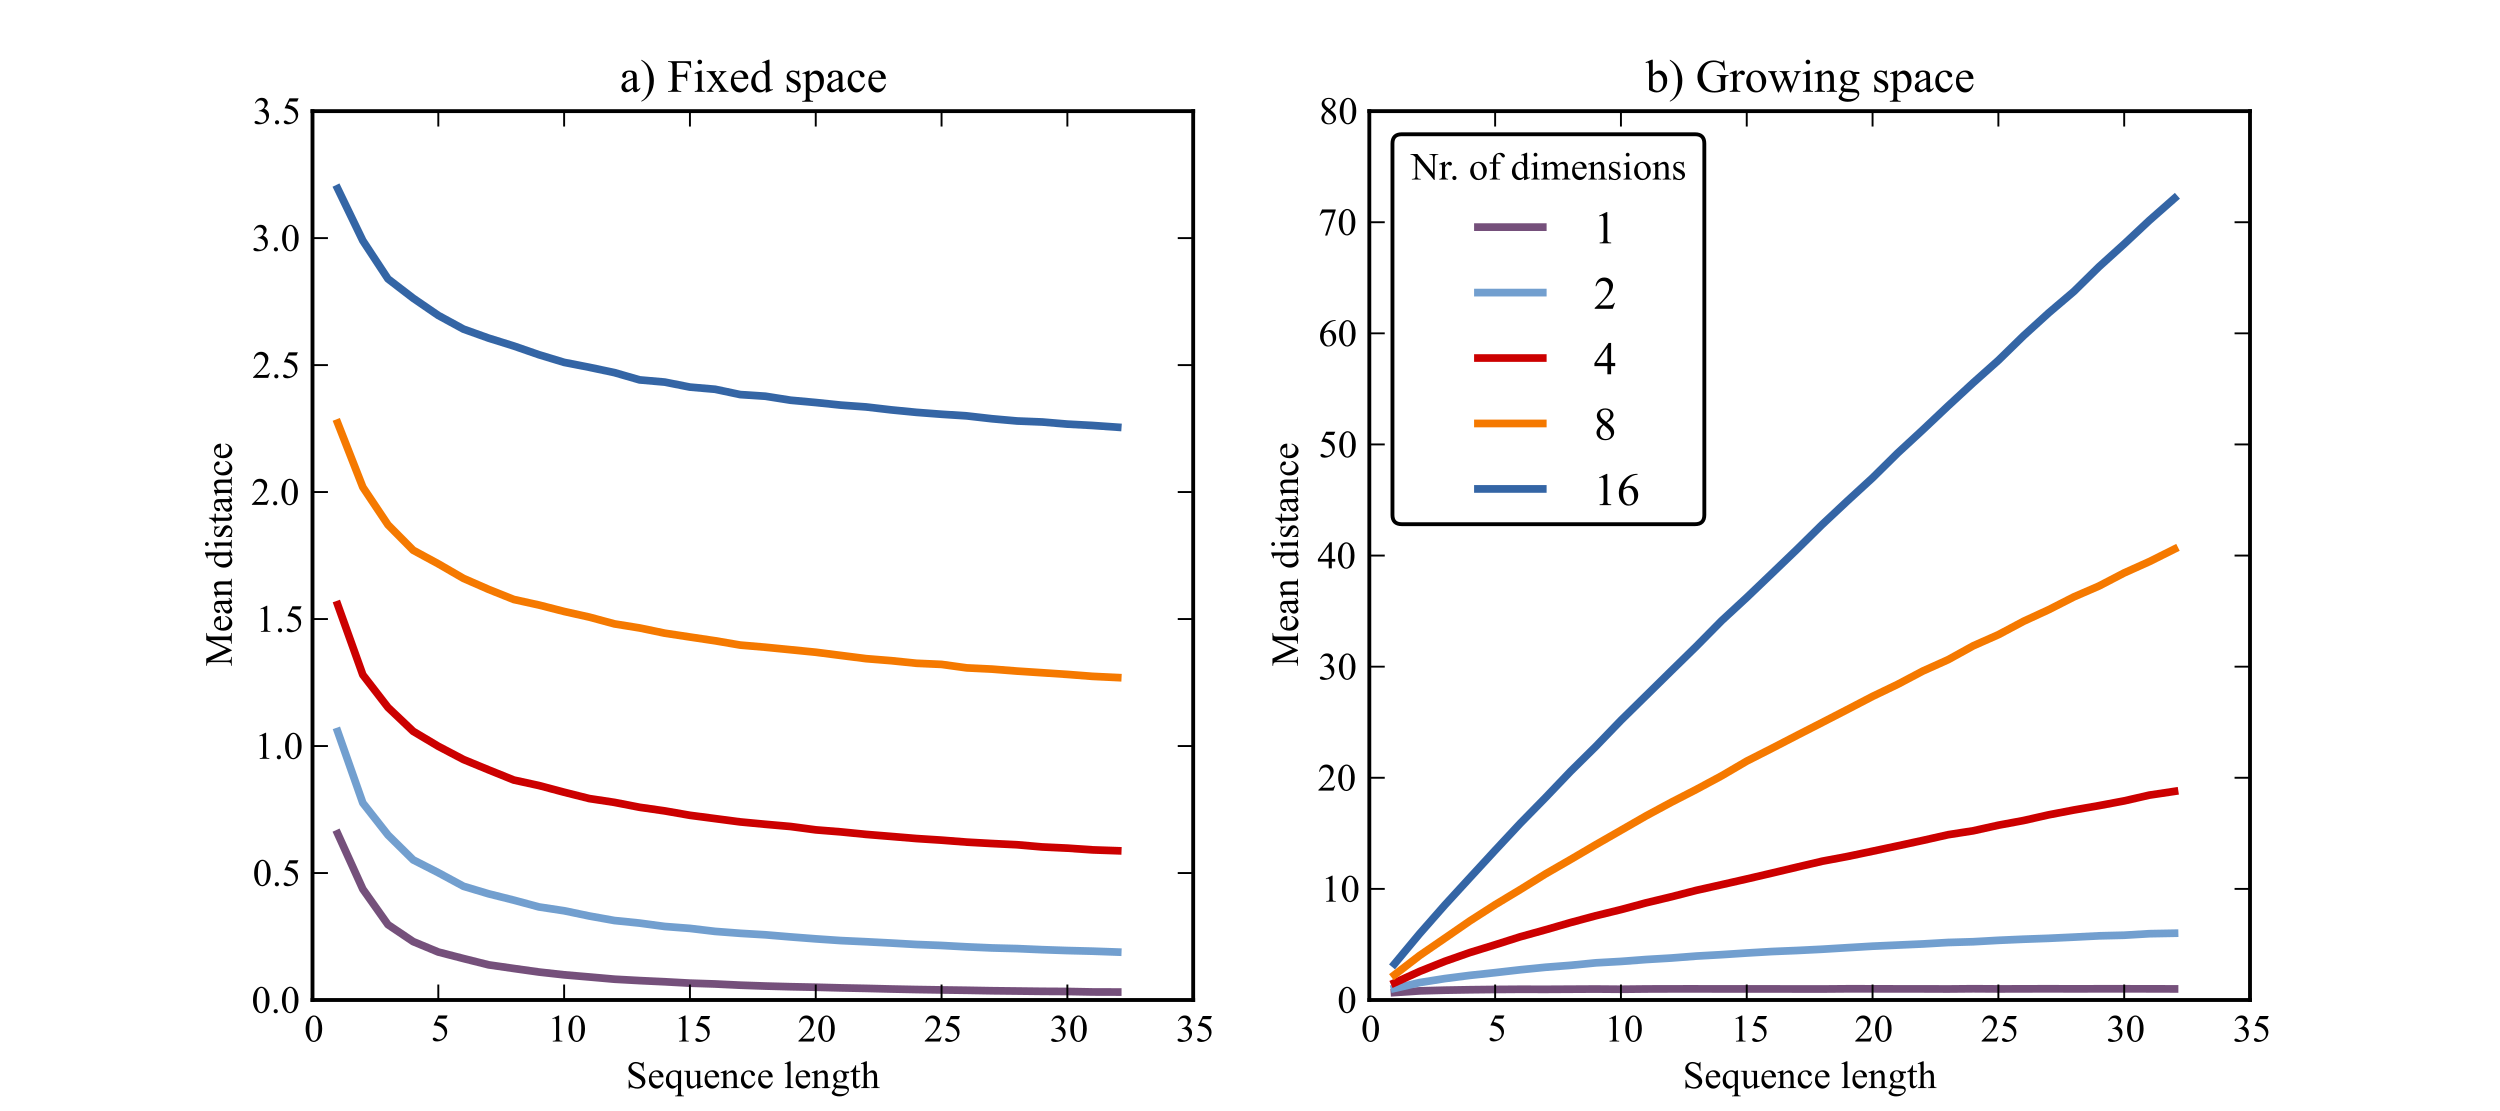<?xml version="1.0" standalone="no"?>
<!DOCTYPE svg PUBLIC "-//W3C//DTD SVG 1.1//EN"
  "http://www.w3.org/Graphics/SVG/1.1/DTD/svg11.dtd">
<!-- Created with matplotlib (http://matplotlib.sourceforge.net/) -->
<svg width="648pt" height="288pt" viewBox="0 0 648 288"
   xmlns="http://www.w3.org/2000/svg"
   xmlns:xlink="http://www.w3.org/1999/xlink"
   version="1.1"
   id="svg1">
<rect x="0" y="0" width="648" height="288" fill="#333333" stroke="none"/>
<filter id="colorAdd"><feComposite in="SourceGraphic" in2="BackgroundImage" operator="arithmetic" k2="1" k3="1"/></filter>
<g id="figure1">
<g id="patch1">
<path style="fill: #ffffff; stroke: #ffffff; stroke-width: 1; stroke-linejoin: round; stroke-linecap: square;  opacity: 1"  d="M0 288L648 288L648 0
L0 0z"/>
</g>
<g id="axes1">
<g id="patch2">
<path style="fill: #ffffff; opacity: 1"  d="M81 259.2L309.273 259.2L309.273 28.8
L81 28.8z"/>
</g>
<g id="line2d1">
<defs>
  <clipPath id="pafea22ebd4c834764c1fb15a3ba00735">
<rect x="81" y="28.8" width="228.273" height="230.4"/>
  </clipPath>
</defs><path style="fill: none; stroke: #75507b; stroke-width: 2; stroke-linejoin: round; stroke-linecap: square;  opacity: 1" clip-path="url(#pafea22ebd4c834764c1fb15a3ba00735)" d="M87.522 216.077L94.044 230.459L100.566 239.674
L107.088 244.058L113.61 246.768L120.132 248.455
L126.655 250.09L133.177 251.032L139.699 251.951
L146.221 252.677L152.743 253.232L159.265 253.808
L165.787 254.17L172.309 254.476L178.831 254.833
L185.353 255.047L191.875 255.361L198.397 255.585
L204.919 255.761L211.442 255.892L217.964 256.061
L224.486 256.191L231.008 256.353L237.53 256.486
L244.052 256.591L250.574 256.683L257.096 256.802
L263.618 256.876L270.14 256.954L276.662 256.992
L283.184 257.117L289.706 257.139"/>
</g>
<g id="line2d2">
<path style="fill: none; stroke: #729fcf; stroke-width: 2; stroke-linejoin: round; stroke-linecap: square;  opacity: 1" clip-path="url(#pafea22ebd4c834764c1fb15a3ba00735)" d="M87.522 189.6L94.044 208.127L100.566 216.436
L107.088 222.878L113.61 226.205L120.132 229.726
L126.655 231.678L133.177 233.319L139.699 235.08
L146.221 236.07L152.743 237.43L159.265 238.601
L165.787 239.266L172.309 240.142L178.831 240.64
L185.353 241.417L191.875 241.915L198.397 242.303
L204.919 242.849L211.442 243.351L217.964 243.798
L224.486 244.101L231.008 244.438L237.53 244.809
L244.052 245.064L250.574 245.423L257.096 245.707
L263.618 245.876L270.14 246.159L276.662 246.381
L283.184 246.545L289.706 246.778"/>
</g>
<g id="line2d3">
<path style="fill: none; stroke: #cc0000; stroke-width: 2; stroke-linejoin: round; stroke-linecap: square;  opacity: 1" clip-path="url(#pafea22ebd4c834764c1fb15a3ba00735)" d="M87.522 156.724L94.044 174.919L100.566 183.364
L107.088 189.553L113.61 193.442L120.132 196.864
L126.655 199.556L133.177 202.187L139.699 203.61
L146.221 205.347L152.743 206.988L159.265 207.98
L165.787 209.247L172.309 210.187L178.831 211.327
L185.353 212.184L191.875 213.042L198.397 213.658
L204.919 214.231L211.442 215.101L217.964 215.625
L224.486 216.274L231.008 216.806L237.53 217.349
L244.052 217.768L250.574 218.278L257.096 218.642
L263.618 218.959L270.14 219.531L276.662 219.838
L283.184 220.291L289.706 220.515"/>
</g>
<g id="line2d4">
<path style="fill: none; stroke: #f57900; stroke-width: 2; stroke-linejoin: round; stroke-linecap: square;  opacity: 1" clip-path="url(#pafea22ebd4c834764c1fb15a3ba00735)" d="M87.522 109.637L94.044 126.28L100.566 136.031
L107.088 142.617L113.61 146.15L120.132 149.921
L126.655 152.776L133.177 155.384L139.699 156.822
L146.221 158.492L152.743 159.951L159.265 161.713
L165.787 162.767L172.309 164.123L178.831 165.113
L185.353 166.091L191.875 167.205L198.397 167.766
L204.919 168.41L211.442 169.06L217.964 169.893
L224.486 170.725L231.008 171.249L237.53 171.921
L244.052 172.212L250.574 173.115L257.096 173.432
L263.618 173.948L270.14 174.375L276.662 174.807
L283.184 175.313L289.706 175.625"/>
</g>
<g id="line2d5">
<path style="fill: none; stroke: #3465a5; stroke-width: 2; stroke-linejoin: round; stroke-linecap: square;  opacity: 1" clip-path="url(#pafea22ebd4c834764c1fb15a3ba00735)" d="M87.522 48.874L94.044 62.383L100.566 72.287
L107.088 77.295L113.61 81.761L120.132 85.309
L126.655 87.645L133.177 89.684L139.699 91.948
L146.221 93.928L152.743 95.203L159.265 96.583
L165.787 98.469L172.309 99.042L178.831 100.336
L185.353 100.9L191.875 102.276L198.397 102.703
L204.919 103.738L211.442 104.333L217.964 105.008
L224.486 105.48L231.008 106.241L237.53 106.882
L244.052 107.377L250.574 107.796L257.096 108.541
L263.618 109.119L270.14 109.382L276.662 109.931
L283.184 110.28L289.706 110.735"/>
</g>
<g id="matplotlib.axis1">
<g id="xtick1">
<g id="line2d6">
<defs><path id="m30e32995789d870ad79a2e54c91cf9c6" d="M0 0L0 -4"/></defs>
<g ><use style="fill: none; stroke: #000000; stroke-width: 0.5; stroke-linejoin: round; stroke-linecap: butt;  opacity: 1" xlink:href="#m30e32995789d870ad79a2e54c91cf9c6" x="81" y="259.2"/>
</g></g>
<g id="line2d7">
<defs><path id="m9281cae24120827b11d5ea8a7ad3e96b" d="M0 0L0 4"/></defs>
<g ><use style="fill: none; stroke: #000000; stroke-width: 0.5; stroke-linejoin: round; stroke-linecap: butt;  opacity: 1" xlink:href="#m9281cae24120827b11d5ea8a7ad3e96b" x="81" y="28.8"/>
</g></g>
<g id="text1">
<defs>
<path id="c_74ac5a75db101d5fb357b6c1cde42e77" d="M3.609 -32.719q0 -11.328 3.422 -19.5q3.422 -8.188 9.078 -12.188q4.406 -3.172 9.094 -3.172q7.609 0 13.672 7.766q7.562 9.609 7.562 26.078q0 11.516 -3.328 19.578q-3.312 8.047 -8.469 11.688q-5.141 3.641 -9.938 3.641q-9.469 0 -15.766 -11.188q-5.328 -9.422 -5.328 -22.703M13.188 -31.5q0 13.672 3.359 22.312q2.797 7.281 8.312 7.281q2.625 0 5.453 -2.359q2.844 -2.375 4.312 -7.938q2.234 -8.406 2.234 -23.688q0 -11.328 -2.344 -18.891q-1.75 -5.625 -4.531 -7.969q-2 -1.609 -4.844 -1.609q-3.312 0 -5.906 2.984q-3.516 4.047 -4.781 12.75q-1.266 8.688 -1.266 17.125"/>
</defs>
<g style="fill: #000000; opacity: 1" transform="translate(78.859,269.966)scale(0.1)">
<use xlink:href="#c_74ac5a75db101d5fb357b6c1cde42e77"/>
</g>
</g>
</g>
<g id="xtick2">
<g id="line2d8">
<g ><use style="fill: none; stroke: #000000; stroke-width: 0.5; stroke-linejoin: round; stroke-linecap: butt;  opacity: 1" xlink:href="#m30e32995789d870ad79a2e54c91cf9c6" x="113.61" y="259.2"/>
</g></g>
<g id="line2d9">
<g ><use style="fill: none; stroke: #000000; stroke-width: 0.5; stroke-linejoin: round; stroke-linecap: butt;  opacity: 1" xlink:href="#m9281cae24120827b11d5ea8a7ad3e96b" x="113.61" y="28.8"/>
</g></g>
<g id="text2">
<defs>
<path id="c_a550b5130cb7fa1be2857f9dba682636" d="M43.406 -66.219l-3.812 8.312l-19.922 0l-4.344 8.875q12.938 1.906 20.516 9.625q6.484 6.641 6.484 15.625q0 5.219 -2.125 9.672q-2.109 4.438 -5.344 7.562q-3.219 3.125 -7.172 5.031q-5.609 2.688 -11.531 2.688q-5.953 0 -8.672 -2.016q-2.703 -2.031 -2.703 -4.484q0 -1.359 1.125 -2.406q1.125 -1.062 2.828 -1.062q1.281 0 2.234 0.391q0.953 0.391 3.234 2.016q3.672 2.531 7.422 2.531q5.719 0 10.031 -4.312q4.328 -4.328 4.328 -10.531q0 -6 -3.859 -11.203q-3.859 -5.203 -10.641 -8.031q-5.328 -2.203 -14.5 -2.547l12.688 -25.734z"/>
</defs>
<g style="fill: #000000; opacity: 1" transform="translate(111.681,269.825)scale(0.1)">
<use xlink:href="#c_a550b5130cb7fa1be2857f9dba682636"/>
</g>
</g>
</g>
<g id="xtick3">
<g id="line2d10">
<g ><use style="fill: none; stroke: #000000; stroke-width: 0.5; stroke-linejoin: round; stroke-linecap: butt;  opacity: 1" xlink:href="#m30e32995789d870ad79a2e54c91cf9c6" x="146.221" y="259.2"/>
</g></g>
<g id="line2d11">
<g ><use style="fill: none; stroke: #000000; stroke-width: 0.5; stroke-linejoin: round; stroke-linecap: butt;  opacity: 1" xlink:href="#m9281cae24120827b11d5ea8a7ad3e96b" x="146.221" y="28.8"/>
</g></g>
<g id="text3">
<defs>
<path id="c_a79047214c7b97ce8afcc2ff740aa642" d="M11.719 -59.719l16.109 -7.859l1.609 0l0 55.906q0 5.562 0.469 6.938q0.469 1.359 1.922 2.094q1.469 0.734 5.969 0.828l0 1.812l-24.906 0l0 -1.812q4.688 -0.094 6.047 -0.797q1.375 -0.719 1.906 -1.906q0.547 -1.203 0.547 -7.156l0 -35.734q0 -7.234 -0.484 -9.281q-0.344 -1.562 -1.25 -2.297q-0.906 -0.734 -2.172 -0.734q-1.812 0 -5.031 1.516z"/>
</defs>
<g style="fill: #000000; opacity: 1" transform="translate(141.986,269.966)scale(0.1)">
<use xlink:href="#c_a79047214c7b97ce8afcc2ff740aa642"/>
<use xlink:href="#c_74ac5a75db101d5fb357b6c1cde42e77" x="50"/>
</g>
</g>
</g>
<g id="xtick4">
<g id="line2d12">
<g ><use style="fill: none; stroke: #000000; stroke-width: 0.5; stroke-linejoin: round; stroke-linecap: butt;  opacity: 1" xlink:href="#m30e32995789d870ad79a2e54c91cf9c6" x="178.831" y="259.2"/>
</g></g>
<g id="line2d13">
<g ><use style="fill: none; stroke: #000000; stroke-width: 0.5; stroke-linejoin: round; stroke-linecap: butt;  opacity: 1" xlink:href="#m9281cae24120827b11d5ea8a7ad3e96b" x="178.831" y="28.8"/>
</g></g>
<g id="text4">
<g style="fill: #000000; opacity: 1" transform="translate(174.745,269.966)scale(0.1)">
<use xlink:href="#c_a79047214c7b97ce8afcc2ff740aa642"/>
<use xlink:href="#c_a550b5130cb7fa1be2857f9dba682636" x="50"/>
</g>
</g>
</g>
<g id="xtick5">
<g id="line2d14">
<g ><use style="fill: none; stroke: #000000; stroke-width: 0.5; stroke-linejoin: round; stroke-linecap: butt;  opacity: 1" xlink:href="#m30e32995789d870ad79a2e54c91cf9c6" x="211.442" y="259.2"/>
</g></g>
<g id="line2d15">
<g ><use style="fill: none; stroke: #000000; stroke-width: 0.5; stroke-linejoin: round; stroke-linecap: butt;  opacity: 1" xlink:href="#m9281cae24120827b11d5ea8a7ad3e96b" x="211.442" y="28.8"/>
</g></g>
<g id="text5">
<defs>
<path id="c_ab771c85abf45b6b1a4f101d65f6d17d" d="M45.844 -12.75l-4.625 12.75l-39.062 0l0 -1.812q17.234 -15.719 24.266 -25.672q7.031 -9.969 7.031 -18.219q0 -6.297 -3.859 -10.344q-3.859 -4.062 -9.234 -4.062q-4.875 0 -8.766 2.859q-3.875 2.859 -5.734 8.375l-1.812 0q1.234 -9.031 6.281 -13.859q5.047 -4.844 12.625 -4.844q8.047 0 13.438 5.172q5.406 5.172 5.406 12.203q0 5.031 -2.344 10.062q-3.609 7.906 -11.719 16.75q-12.156 13.281 -15.188 16.016l17.281 0q5.281 0 7.406 -0.391q2.125 -0.391 3.828 -1.578q1.719 -1.203 2.984 -3.406z"/>
</defs>
<g style="fill: #000000; opacity: 1" transform="translate(206.731,269.966)scale(0.1)">
<use xlink:href="#c_ab771c85abf45b6b1a4f101d65f6d17d"/>
<use xlink:href="#c_74ac5a75db101d5fb357b6c1cde42e77" x="50"/>
</g>
</g>
</g>
<g id="xtick6">
<g id="line2d16">
<g ><use style="fill: none; stroke: #000000; stroke-width: 0.5; stroke-linejoin: round; stroke-linecap: butt;  opacity: 1" xlink:href="#m30e32995789d870ad79a2e54c91cf9c6" x="244.052" y="259.2"/>
</g></g>
<g id="line2d17">
<g ><use style="fill: none; stroke: #000000; stroke-width: 0.5; stroke-linejoin: round; stroke-linecap: butt;  opacity: 1" xlink:href="#m9281cae24120827b11d5ea8a7ad3e96b" x="244.052" y="28.8"/>
</g></g>
<g id="text6">
<g style="fill: #000000; opacity: 1" transform="translate(239.489,269.966)scale(0.1)">
<use xlink:href="#c_ab771c85abf45b6b1a4f101d65f6d17d"/>
<use xlink:href="#c_a550b5130cb7fa1be2857f9dba682636" x="50"/>
</g>
</g>
</g>
<g id="xtick7">
<g id="line2d18">
<g ><use style="fill: none; stroke: #000000; stroke-width: 0.5; stroke-linejoin: round; stroke-linecap: butt;  opacity: 1" xlink:href="#m30e32995789d870ad79a2e54c91cf9c6" x="276.662" y="259.2"/>
</g></g>
<g id="line2d19">
<g ><use style="fill: none; stroke: #000000; stroke-width: 0.5; stroke-linejoin: round; stroke-linecap: butt;  opacity: 1" xlink:href="#m9281cae24120827b11d5ea8a7ad3e96b" x="276.662" y="28.8"/>
</g></g>
<g id="text7">
<defs>
<path id="c_eb11c166319a854e2eb2b820842f2c4b" d="M5.078 -53.609q2.828 -6.688 7.141 -10.328q4.328 -3.641 10.781 -3.641q7.953 0 12.203 5.172q3.219 3.859 3.219 8.25q0 7.234 -9.078 14.953q6.109 2.391 9.234 6.828q3.125 4.438 3.125 10.453q0 8.594 -5.469 14.891q-7.125 8.203 -20.656 8.203q-6.688 0 -9.109 -1.656q-2.422 -1.672 -2.422 -3.562q0 -1.422 1.141 -2.5q1.156 -1.078 2.766 -1.078q1.234 0 2.5 0.391q0.828 0.25 3.75 1.797q2.938 1.531 4.062 1.828q1.797 0.531 3.859 0.531q4.969 0 8.656 -3.859q3.688 -3.859 3.688 -9.125q0 -3.859 -1.703 -7.516q-1.266 -2.734 -2.781 -4.156q-2.109 -1.953 -5.766 -3.531q-3.656 -1.594 -7.469 -1.594l-1.562 0l0 -1.469q3.859 -0.484 7.734 -2.781q3.891 -2.297 5.641 -5.516q1.766 -3.219 1.766 -7.078q0 -5.031 -3.156 -8.125q-3.141 -3.109 -7.828 -3.109q-7.578 0 -12.656 8.109z"/>
</defs>
<g style="fill: #000000; opacity: 1" transform="translate(272.045,269.966)scale(0.1)">
<use xlink:href="#c_eb11c166319a854e2eb2b820842f2c4b"/>
<use xlink:href="#c_74ac5a75db101d5fb357b6c1cde42e77" x="50"/>
</g>
</g>
</g>
<g id="xtick8">
<g id="line2d20">
<g ><use style="fill: none; stroke: #000000; stroke-width: 0.5; stroke-linejoin: round; stroke-linecap: butt;  opacity: 1" xlink:href="#m30e32995789d870ad79a2e54c91cf9c6" x="309.273" y="259.2"/>
</g></g>
<g id="line2d21">
<g ><use style="fill: none; stroke: #000000; stroke-width: 0.5; stroke-linejoin: round; stroke-linecap: butt;  opacity: 1" xlink:href="#m9281cae24120827b11d5ea8a7ad3e96b" x="309.273" y="28.8"/>
</g></g>
<g id="text8">
<g style="fill: #000000; opacity: 1" transform="translate(304.804,269.966)scale(0.1)">
<use xlink:href="#c_eb11c166319a854e2eb2b820842f2c4b"/>
<use xlink:href="#c_a550b5130cb7fa1be2857f9dba682636" x="50"/>
</g>
</g>
</g>
<g id="text9">
<defs>
<path id="c_3ed1bbae7776598d9f74b8b8e4aaf429" d="M45.844 -67.719l0 22.891l-1.797 0q-0.875 -6.594 -3.156 -10.5q-2.266 -3.906 -6.469 -6.188q-4.203 -2.297 -8.688 -2.297q-5.078 0 -8.406 3.094q-3.312 3.094 -3.312 7.062q0 3.016 2.094 5.516q3.031 3.656 14.406 9.766q9.281 4.969 12.672 7.641q3.391 2.656 5.219 6.281q1.844 3.609 1.844 7.562q0 7.516 -5.844 12.969q-5.828 5.438 -15.016 5.438q-2.875 0 -5.422 -0.438q-1.5 -0.25 -6.266 -1.781q-4.766 -1.547 -6.031 -1.547q-1.219 0 -1.938 0.734q-0.703 0.734 -1.047 3.031l-1.797 0l0 -22.703l1.797 0q1.281 7.125 3.422 10.672q2.156 3.531 6.562 5.875q4.422 2.344 9.703 2.344q6.094 0 9.625 -3.219q3.547 -3.219 3.547 -7.625q0 -2.438 -1.344 -4.922q-1.328 -2.5 -4.172 -4.641q-1.906 -1.469 -10.406 -6.219q-8.484 -4.766 -12.078 -7.594q-3.578 -2.844 -5.438 -6.25q-1.859 -3.422 -1.859 -7.531q0 -7.125 5.469 -12.266q5.469 -5.156 13.922 -5.156q5.266 0 11.172 2.578q2.734 1.219 3.859 1.219q1.266 0 2.078 -0.75q0.812 -0.766 1.297 -3.047z"/>
<path id="c_8f20758764ac743c2e0d8760a082d31c" d="M10.641 -27.875q-0.047 9.953 4.844 15.625q4.875 5.656 11.469 5.656q4.391 0 7.641 -2.406q3.25 -2.422 5.453 -8.281l1.5 0.969q-1.016 6.688 -5.953 12.188q-4.922 5.5 -12.344 5.5q-8.062 0 -13.797 -6.281q-5.734 -6.281 -5.734 -16.875q0 -11.469 5.875 -17.891q5.891 -6.422 14.766 -6.422q7.531 0 12.359 4.953q4.828 4.953 4.828 13.266zM10.641 -30.719l20.703 0q-0.234 -4.297 -1.016 -6.047q-1.219 -2.734 -3.641 -4.297q-2.422 -1.562 -5.062 -1.562q-4.047 0 -7.25 3.156q-3.188 3.141 -3.734 8.75"/>
<path id="c_5f0097d572a3190dbe480c5b89bfc8c9" d="M42.719 -46.047l0 57.516q0 4.297 0.578 5.516q0.594 1.234 1.844 1.906q1.25 0.688 4.859 0.688l0 1.812l-22.562 0l0 -1.812l0.938 0q2.734 0 4.141 -0.781q0.984 -0.531 1.562 -1.922q0.594 -1.391 0.594 -5.406l0 -19.234q-4.453 5.281 -7.781 7.219q-3.312 1.922 -6.875 1.922q-6.484 0 -11.594 -5.906q-5.094 -5.922 -5.094 -15.828q0 -11.375 6.734 -18.531q6.734 -7.156 16.25 -7.156q2.797 0 5.141 0.781q2.344 0.781 4.188 2.344q2.844 -1.359 5.422 -3.125zM34.672 -10.844l0 -21q0 -3.656 -0.953 -5.75q-0.953 -2.109 -3.406 -3.562q-2.438 -1.469 -5.5 -1.469q-5.469 0 -9.375 4.641q-3.906 4.641 -3.906 14.062q0 9.031 3.969 13.719q3.984 4.688 9.594 4.688q2.891 0 5.125 -1.25q2.25 -1.25 4.453 -4.078"/>
<path id="c_a45591283f72e33cfd85399e16cbbfd8" d="M42.328 -44.734l0 27.109q0 7.766 0.359 9.5q0.375 1.734 1.172 2.422q0.812 0.672 1.891 0.672q1.516 0 3.422 -0.828l0.688 1.703l-13.391 5.531l-2.188 0l0 -9.484q-5.766 6.25 -8.797 7.875q-3.016 1.609 -6.391 1.609q-3.766 0 -6.531 -2.172q-2.75 -2.188 -3.828 -5.594q-1.062 -3.422 -1.062 -9.672l0 -19.969q0 -3.172 -0.688 -4.391q-0.688 -1.234 -2.031 -1.891q-1.344 -0.656 -4.859 -0.609l0 -1.812l15.672 0l0 29.938q0 6.25 2.172 8.203q2.188 1.953 5.25 1.953q2.109 0 4.766 -1.312q2.656 -1.328 6.328 -5.031l0 -25.344q0 -3.812 -1.391 -5.156q-1.391 -1.344 -5.797 -1.438l0 -1.812z"/>
<path id="c_09c0ced85464b3e35e48217151d5e648" d="M16.156 -36.578q7.875 -9.469 15 -9.469q3.656 0 6.297 1.828q2.641 1.828 4.203 6.031q1.062 2.938 1.062 8.984l0 19.094q0 4.25 0.688 5.766q0.547 1.219 1.734 1.906q1.203 0.672 4.422 0.672l0 1.766l-22.125 0l0 -1.766l0.938 0q3.125 0 4.359 -0.938q1.25 -0.953 1.734 -2.812q0.203 -0.734 0.203 -4.594l0 -18.312q0 -6.094 -1.594 -8.859q-1.578 -2.766 -5.344 -2.766q-5.812 0 -11.578 6.359l0 23.578q0 4.547 0.547 5.609q0.688 1.422 1.875 2.078q1.203 0.656 4.859 0.656l0 1.766l-22.125 0l0 -1.766l0.984 0q3.422 0 4.609 -1.719q1.203 -1.734 1.203 -6.625l0 -16.594q0 -8.062 -0.375 -9.812q-0.359 -1.766 -1.125 -2.391q-0.75 -0.641 -2.016 -0.641q-1.375 0 -3.281 0.734l-0.719 -1.766l13.469 -5.469l2.094 0z"/>
<path id="c_6434c209dc220672c052910c6e627c24" d="M41.109 -17q-1.797 8.844 -7.078 13.609q-5.266 4.766 -11.672 4.766q-7.609 0 -13.281 -6.391q-5.656 -6.406 -5.656 -17.297q0 -10.547 6.266 -17.141q6.281 -6.594 15.062 -6.594q6.594 0 10.844 3.5q4.25 3.484 4.25 7.25q0 1.844 -1.203 3q-1.188 1.141 -3.344 1.141q-2.875 0 -4.344 -1.859q-0.828 -1.016 -1.094 -3.891q-0.266 -2.891 -1.984 -4.406q-1.703 -1.469 -4.734 -1.469q-4.875 0 -7.859 3.625q-3.953 4.781 -3.953 12.641q0 8.016 3.922 14.141q3.938 6.125 10.625 6.125q4.797 0 8.594 -3.266q2.688 -2.25 5.234 -8.156z"/>
<path id="c_d41d8cd98f00b204e9800998ecf8427e" d=""/>
<path id="c_13313eaa25646cd9cbc2b9f6e5a25a7c" d="M18.5 -69.438l0 59.328q0 4.203 0.609 5.578q0.625 1.359 1.891 2.062q1.266 0.703 4.734 0.703l0 1.766l-21.922 0l0 -1.766q3.078 0 4.188 -0.625q1.125 -0.641 1.766 -2.094q0.641 -1.469 0.641 -5.625l0 -40.625q0 -7.562 -0.344 -9.297q-0.344 -1.734 -1.109 -2.359q-0.75 -0.641 -1.922 -0.641q-1.266 0 -3.219 0.781l-0.828 -1.719l13.328 -5.469z"/>
<path id="c_c0f2fcec17a4fe8358ab541eeed15ab4" d="M15.094 -16.312q-4.109 -2 -6.312 -5.578q-2.188 -3.594 -2.188 -7.938q0 -6.641 5 -11.422q5.016 -4.797 12.828 -4.797q6.391 0 11.078 3.125l9.469 0q2.109 0 2.438 0.125q0.344 0.125 0.5 0.406q0.281 0.453 0.281 1.562q0 1.281 -0.234 1.766q-0.156 0.25 -0.516 0.391q-0.359 0.141 -2.469 0.141l-5.812 0q2.734 3.516 2.734 8.984q0 6.25 -4.781 10.703q-4.781 4.438 -12.844 4.438q-3.312 0 -6.781 -0.969q-2.156 1.844 -2.922 3.234q-0.75 1.391 -0.75 2.375q0 0.828 0.812 1.609q0.812 0.781 3.156 1.125q1.359 0.188 6.828 0.344q10.062 0.234 13.031 0.688q4.547 0.625 7.25 3.359q2.719 2.734 2.719 6.75q0 5.516 -5.172 10.344q-7.625 7.125 -19.875 7.125q-9.422 0 -15.922 -4.25q-3.656 -2.438 -3.656 -5.078q0 -1.172 0.531 -2.344q0.828 -1.797 3.422 -5.016q0.344 -0.453 4.984 -5.281q-2.547 -1.516 -3.594 -2.703q-1.047 -1.203 -1.047 -2.719q0 -1.703 1.391 -4q1.391 -2.297 6.422 -6.5M23.578 -43.703q-3.609 0 -6.047 2.891q-2.438 2.875 -2.438 8.828q0 7.719 3.312 11.969q2.547 3.219 6.453 3.219q3.703 0 6.094 -2.781q2.391 -2.781 2.391 -8.75q0 -7.75 -3.359 -12.156q-2.5 -3.219 -6.406 -3.219M14.594 -0q-2.281 2.484 -3.453 4.625q-1.172 2.156 -1.172 3.969q0 2.344 2.828 4.109q4.875 3.016 14.109 3.016q8.781 0 12.953 -3.109q4.188 -3.094 4.188 -6.609q0 -2.531 -2.5 -3.609q-2.531 -1.078 -10.047 -1.266q-10.984 -0.297 -16.906 -1.125"/>
<path id="c_796b7a757ae14324343502912cd3b0d7" d="M16.109 -59.422l0 14.688l10.453 0l0 3.422l-10.453 0l0 29q0 4.359 1.25 5.875q1.25 1.5 3.203 1.5q1.609 0 3.125 -1q1.516 -1 2.344 -2.953l1.906 0q-1.719 4.781 -4.844 7.203q-3.125 2.422 -6.438 2.422q-2.25 0 -4.406 -1.25q-2.141 -1.25 -3.172 -3.562q-1.016 -2.312 -1.016 -7.156l0 -30.078l-7.078 0l0 -1.609q2.672 -1.078 5.484 -3.641q2.812 -2.562 5 -6.078q1.125 -1.859 3.125 -6.781z"/>
<path id="c_e0b0d663e581e507f32c0e025d1f75eb" d="M16.266 -69.438l0 32.719q5.422 -5.953 8.594 -7.641q3.172 -1.688 6.344 -1.688q3.812 0 6.547 2.109q2.734 2.094 4.047 6.578q0.922 3.125 0.922 11.438l0 15.812q0 4.25 0.688 5.812q0.484 1.172 1.656 1.859q1.172 0.672 4.297 0.672l0 1.766l-21.969 0l0 -1.766l1.031 0q3.125 0 4.344 -0.938q1.219 -0.953 1.703 -2.812q0.156 -0.781 0.156 -4.594l0 -15.812q0 -7.328 -0.766 -9.625q-0.75 -2.297 -2.422 -3.438q-1.656 -1.156 -4 -1.156q-2.391 0 -4.984 1.281q-2.578 1.266 -6.188 5.125l0 23.625q0 4.594 0.5 5.719q0.516 1.125 1.906 1.875q1.391 0.75 4.812 0.75l0 1.766l-22.172 0l0 -1.766q2.984 0 4.688 -0.922q0.984 -0.484 1.562 -1.844q0.594 -1.375 0.594 -5.578l0 -40.484q0 -7.656 -0.375 -9.406q-0.359 -1.766 -1.125 -2.391q-0.75 -0.641 -2.016 -0.641q-1.031 0 -3.328 0.781l-0.672 -1.719l13.375 -5.469z"/>
</defs>
<g style="fill: #000000; opacity: 1" transform="translate(162.261,282.028)scale(0.1)">
<use xlink:href="#c_3ed1bbae7776598d9f74b8b8e4aaf429"/>
<use xlink:href="#c_8f20758764ac743c2e0d8760a082d31c" x="55.615"/>
<use xlink:href="#c_5f0097d572a3190dbe480c5b89bfc8c9" x="100"/>
<use xlink:href="#c_a45591283f72e33cfd85399e16cbbfd8" x="150"/>
<use xlink:href="#c_8f20758764ac743c2e0d8760a082d31c" x="200"/>
<use xlink:href="#c_09c0ced85464b3e35e48217151d5e648" x="244.385"/>
<use xlink:href="#c_6434c209dc220672c052910c6e627c24" x="294.385"/>
<use xlink:href="#c_8f20758764ac743c2e0d8760a082d31c" x="338.77"/>
<use xlink:href="#c_d41d8cd98f00b204e9800998ecf8427e" x="383.154"/>
<use xlink:href="#c_13313eaa25646cd9cbc2b9f6e5a25a7c" x="408.154"/>
<use xlink:href="#c_8f20758764ac743c2e0d8760a082d31c" x="435.938"/>
<use xlink:href="#c_09c0ced85464b3e35e48217151d5e648" x="480.322"/>
<use xlink:href="#c_c0f2fcec17a4fe8358ab541eeed15ab4" x="530.322"/>
<use xlink:href="#c_796b7a757ae14324343502912cd3b0d7" x="580.322"/>
<use xlink:href="#c_e0b0d663e581e507f32c0e025d1f75eb" x="608.105"/>
</g>
</g>
</g>
<g id="matplotlib.axis2">
<g id="ytick1">
<g id="line2d22">
<defs><path id="m3400efa6b1638b3fea9e19e898273957" d="M0 0L4 0"/></defs>
<g ><use style="fill: none; stroke: #000000; stroke-width: 0.5; stroke-linejoin: round; stroke-linecap: butt;  opacity: 1" xlink:href="#m3400efa6b1638b3fea9e19e898273957" x="81" y="259.2"/>
</g></g>
<g id="line2d23">
<defs><path id="m20b58b2501143cb5e0a5e8f1ef6f1643" d="M0 0L-4 0"/></defs>
<g ><use style="fill: none; stroke: #000000; stroke-width: 0.5; stroke-linejoin: round; stroke-linecap: butt;  opacity: 1" xlink:href="#m20b58b2501143cb5e0a5e8f1ef6f1643" x="309.273" y="259.2"/>
</g></g>
<g id="text10">
<defs>
<path id="c_e4678747c298bce5e6f328d9b79a8ccb" d="M12.5 -9.469q2.297 0 3.859 1.594q1.562 1.578 1.562 3.828q0 2.234 -1.594 3.828q-1.578 1.594 -3.828 1.594q-2.25 0 -3.844 -1.594q-1.578 -1.594 -1.578 -3.828q0 -2.297 1.578 -3.859q1.594 -1.562 3.844 -1.562"/>
</defs>
<g style="fill: #000000; opacity: 1" transform="translate(65.219,262.512)scale(0.1)">
<use xlink:href="#c_74ac5a75db101d5fb357b6c1cde42e77"/>
<use xlink:href="#c_e4678747c298bce5e6f328d9b79a8ccb" x="50"/>
<use xlink:href="#c_74ac5a75db101d5fb357b6c1cde42e77" x="75"/>
</g>
</g>
</g>
<g id="ytick2">
<g id="line2d24">
<g ><use style="fill: none; stroke: #000000; stroke-width: 0.5; stroke-linejoin: round; stroke-linecap: butt;  opacity: 1" xlink:href="#m3400efa6b1638b3fea9e19e898273957" x="81" y="226.286"/>
</g></g>
<g id="line2d25">
<g ><use style="fill: none; stroke: #000000; stroke-width: 0.5; stroke-linejoin: round; stroke-linecap: butt;  opacity: 1" xlink:href="#m20b58b2501143cb5e0a5e8f1ef6f1643" x="309.273" y="226.286"/>
</g></g>
<g id="text11">
<g style="fill: #000000; opacity: 1" transform="translate(65.516,229.598)scale(0.1)">
<use xlink:href="#c_74ac5a75db101d5fb357b6c1cde42e77"/>
<use xlink:href="#c_e4678747c298bce5e6f328d9b79a8ccb" x="50"/>
<use xlink:href="#c_a550b5130cb7fa1be2857f9dba682636" x="75"/>
</g>
</g>
</g>
<g id="ytick3">
<g id="line2d26">
<g ><use style="fill: none; stroke: #000000; stroke-width: 0.5; stroke-linejoin: round; stroke-linecap: butt;  opacity: 1" xlink:href="#m3400efa6b1638b3fea9e19e898273957" x="81" y="193.371"/>
</g></g>
<g id="line2d27">
<g ><use style="fill: none; stroke: #000000; stroke-width: 0.5; stroke-linejoin: round; stroke-linecap: butt;  opacity: 1" xlink:href="#m20b58b2501143cb5e0a5e8f1ef6f1643" x="309.273" y="193.371"/>
</g></g>
<g id="text12">
<g style="fill: #000000; opacity: 1" transform="translate(66.031,196.684)scale(0.1)">
<use xlink:href="#c_a79047214c7b97ce8afcc2ff740aa642"/>
<use xlink:href="#c_e4678747c298bce5e6f328d9b79a8ccb" x="50"/>
<use xlink:href="#c_74ac5a75db101d5fb357b6c1cde42e77" x="75"/>
</g>
</g>
</g>
<g id="ytick4">
<g id="line2d28">
<g ><use style="fill: none; stroke: #000000; stroke-width: 0.5; stroke-linejoin: round; stroke-linecap: butt;  opacity: 1" xlink:href="#m3400efa6b1638b3fea9e19e898273957" x="81" y="160.457"/>
</g></g>
<g id="line2d29">
<g ><use style="fill: none; stroke: #000000; stroke-width: 0.5; stroke-linejoin: round; stroke-linecap: butt;  opacity: 1" xlink:href="#m20b58b2501143cb5e0a5e8f1ef6f1643" x="309.273" y="160.457"/>
</g></g>
<g id="text13">
<g style="fill: #000000; opacity: 1" transform="translate(66.328,163.77)scale(0.1)">
<use xlink:href="#c_a79047214c7b97ce8afcc2ff740aa642"/>
<use xlink:href="#c_e4678747c298bce5e6f328d9b79a8ccb" x="50"/>
<use xlink:href="#c_a550b5130cb7fa1be2857f9dba682636" x="75"/>
</g>
</g>
</g>
<g id="ytick5">
<g id="line2d30">
<g ><use style="fill: none; stroke: #000000; stroke-width: 0.5; stroke-linejoin: round; stroke-linecap: butt;  opacity: 1" xlink:href="#m3400efa6b1638b3fea9e19e898273957" x="81" y="127.543"/>
</g></g>
<g id="line2d31">
<g ><use style="fill: none; stroke: #000000; stroke-width: 0.5; stroke-linejoin: round; stroke-linecap: butt;  opacity: 1" xlink:href="#m20b58b2501143cb5e0a5e8f1ef6f1643" x="309.273" y="127.543"/>
</g></g>
<g id="text14">
<g style="fill: #000000; opacity: 1" transform="translate(65.078,130.855)scale(0.1)">
<use xlink:href="#c_ab771c85abf45b6b1a4f101d65f6d17d"/>
<use xlink:href="#c_e4678747c298bce5e6f328d9b79a8ccb" x="50"/>
<use xlink:href="#c_74ac5a75db101d5fb357b6c1cde42e77" x="75"/>
</g>
</g>
</g>
<g id="ytick6">
<g id="line2d32">
<g ><use style="fill: none; stroke: #000000; stroke-width: 0.5; stroke-linejoin: round; stroke-linecap: butt;  opacity: 1" xlink:href="#m3400efa6b1638b3fea9e19e898273957" x="81" y="94.629"/>
</g></g>
<g id="line2d33">
<g ><use style="fill: none; stroke: #000000; stroke-width: 0.5; stroke-linejoin: round; stroke-linecap: butt;  opacity: 1" xlink:href="#m20b58b2501143cb5e0a5e8f1ef6f1643" x="309.273" y="94.629"/>
</g></g>
<g id="text15">
<g style="fill: #000000; opacity: 1" transform="translate(65.375,97.941)scale(0.1)">
<use xlink:href="#c_ab771c85abf45b6b1a4f101d65f6d17d"/>
<use xlink:href="#c_e4678747c298bce5e6f328d9b79a8ccb" x="50"/>
<use xlink:href="#c_a550b5130cb7fa1be2857f9dba682636" x="75"/>
</g>
</g>
</g>
<g id="ytick7">
<g id="line2d34">
<g ><use style="fill: none; stroke: #000000; stroke-width: 0.5; stroke-linejoin: round; stroke-linecap: butt;  opacity: 1" xlink:href="#m3400efa6b1638b3fea9e19e898273957" x="81" y="61.714"/>
</g></g>
<g id="line2d35">
<g ><use style="fill: none; stroke: #000000; stroke-width: 0.5; stroke-linejoin: round; stroke-linecap: butt;  opacity: 1" xlink:href="#m20b58b2501143cb5e0a5e8f1ef6f1643" x="309.273" y="61.714"/>
</g></g>
<g id="text16">
<g style="fill: #000000; opacity: 1" transform="translate(65.266,65.027)scale(0.1)">
<use xlink:href="#c_eb11c166319a854e2eb2b820842f2c4b"/>
<use xlink:href="#c_e4678747c298bce5e6f328d9b79a8ccb" x="50"/>
<use xlink:href="#c_74ac5a75db101d5fb357b6c1cde42e77" x="75"/>
</g>
</g>
</g>
<g id="ytick8">
<g id="line2d36">
<g ><use style="fill: none; stroke: #000000; stroke-width: 0.5; stroke-linejoin: round; stroke-linecap: butt;  opacity: 1" xlink:href="#m3400efa6b1638b3fea9e19e898273957" x="81" y="28.8"/>
</g></g>
<g id="line2d37">
<g ><use style="fill: none; stroke: #000000; stroke-width: 0.5; stroke-linejoin: round; stroke-linecap: butt;  opacity: 1" xlink:href="#m20b58b2501143cb5e0a5e8f1ef6f1643" x="309.273" y="28.8"/>
</g></g>
<g id="text17">
<g style="fill: #000000; opacity: 1" transform="translate(65.562,32.112)scale(0.1)">
<use xlink:href="#c_eb11c166319a854e2eb2b820842f2c4b"/>
<use xlink:href="#c_e4678747c298bce5e6f328d9b79a8ccb" x="50"/>
<use xlink:href="#c_a550b5130cb7fa1be2857f9dba682636" x="75"/>
</g>
</g>
</g>
<g id="text18">
<defs>
<path id="c_7e0d4decb5d3f7e7dfd0e4085e07e5cd" d="M40.922 -0l-25.594 -55.719l0 44.25q0 6.094 1.328 7.609q1.797 2.047 5.703 2.047l2.344 0l0 1.812l-23.047 0l0 -1.812l2.344 0q4.203 0 5.969 -2.531q1.062 -1.562 1.062 -7.125l0 -43.266q0 -4.391 -0.969 -6.344q-0.688 -1.422 -2.516 -2.375q-1.828 -0.953 -5.891 -0.953l0 -1.812l18.75 0l24.031 51.812l23.625 -51.812l18.75 0l0 1.812l-2.297 0q-4.234 0 -6 2.547q-1.078 1.562 -1.078 7.125l0 43.266q0 6.094 1.375 7.609q1.797 2.047 5.703 2.047l2.297 0l0 1.812l-28.125 0l0 -1.812l2.344 0q4.25 0 5.969 -2.531q1.062 -1.562 1.062 -7.125l0 -44.25l-25.531 55.719z"/>
<path id="c_c63d997d1b9dff23cbba5e445fe5916f" d="M28.469 -6.453q-6.891 5.328 -8.641 6.156q-2.641 1.219 -5.625 1.219q-4.625 0 -7.641 -3.172q-3 -3.172 -3 -8.344q0 -3.281 1.469 -5.672q2 -3.312 6.953 -6.234q4.953 -2.938 16.484 -7.141l0 -1.75q0 -6.703 -2.125 -9.188q-2.125 -2.484 -6.172 -2.484q-3.078 0 -4.891 1.656q-1.859 1.656 -1.859 3.812l0.109 2.828q0 2.25 -1.156 3.469q-1.141 1.219 -3 1.219q-1.812 0 -2.953 -1.266q-1.141 -1.281 -1.141 -3.469q0 -4.203 4.297 -7.719q4.297 -3.516 12.047 -3.516q5.969 0 9.766 2q2.891 1.516 4.25 4.734q0.891 2.109 0.891 8.594l0 15.188q0 6.406 0.234 7.844q0.25 1.438 0.812 1.922q0.562 0.484 1.297 0.484q0.781 0 1.359 -0.328q1.031 -0.641 3.953 -3.578l0 2.734q-5.469 7.328 -10.453 7.328q-2.391 0 -3.812 -1.656q-1.406 -1.656 -1.453 -5.672M28.469 -9.625l0 -17.031q-7.375 2.922 -9.516 4.141q-3.859 2.156 -5.531 4.5q-1.656 2.344 -1.656 5.125q0 3.516 2.094 5.844q2.109 2.312 4.844 2.312q3.703 0 9.766 -4.891"/>
<path id="c_d0a6f33bd79d803ea74f82975c16111d" d="M34.719 -5.031q-3.266 3.422 -6.391 4.922q-3.125 1.484 -6.75 1.484q-7.312 0 -12.781 -6.125q-5.469 -6.141 -5.469 -15.766q0 -9.609 6.047 -17.594q6.062 -7.984 15.578 -7.984q5.906 0 9.766 3.766l0 -8.266q0 -7.656 -0.375 -9.406q-0.359 -1.766 -1.141 -2.391q-0.781 -0.641 -1.953 -0.641q-1.266 0 -3.375 0.781l-0.625 -1.719l13.328 -5.469l2.203 0l0 51.719q0 7.859 0.359 9.594q0.359 1.734 1.172 2.422q0.812 0.672 1.875 0.672q1.328 0 3.516 -0.828l0.547 1.703l-13.281 5.531l-2.25 0zM34.719 -8.453l0 -23.047q-0.297 -3.312 -1.766 -6.047q-1.453 -2.734 -3.875 -4.125q-2.422 -1.391 -4.719 -1.391q-4.297 0 -7.656 3.859q-4.453 5.078 -4.453 14.844q0 9.859 4.297 15.109q4.297 5.25 9.578 5.25q4.438 0 8.594 -4.453"/>
<path id="c_bd3d1d3104897ee52dc883ab4165d1de" d="M14.5 -69.438q2.047 0 3.484 1.453q1.453 1.438 1.453 3.484q0 2.047 -1.453 3.516q-1.438 1.469 -3.484 1.469q-2.047 0 -3.516 -1.469q-1.469 -1.469 -1.469 -3.516q0 -2.047 1.438 -3.484q1.453 -1.453 3.547 -1.453M18.562 -46.047l0 35.938q0 4.203 0.609 5.594q0.609 1.391 1.797 2.078q1.203 0.672 4.375 0.672l0 1.766l-21.734 0l0 -1.766q3.281 0 4.391 -0.625q1.125 -0.641 1.781 -2.094q0.672 -1.469 0.672 -5.625l0 -17.234q0 -7.281 -0.438 -9.422q-0.344 -1.562 -1.078 -2.172q-0.734 -0.609 -2 -0.609q-1.375 0 -3.328 0.734l-0.672 -1.766l13.469 -5.469z"/>
<path id="c_8445673ce8146d53c62e137a9ee8f7a5" d="M32.031 -46.047l0 15.234l-1.609 0q-1.859 -7.172 -4.766 -9.766q-2.906 -2.594 -7.391 -2.594q-3.422 0 -5.531 1.812q-2.094 1.812 -2.094 4q0 2.734 1.562 4.688q1.516 2 6.156 4.25l7.125 3.469q9.922 4.828 9.922 12.75q0 6.094 -4.625 9.844q-4.609 3.734 -10.328 3.734q-4.094 0 -9.375 -1.469q-1.609 -0.5 -2.625 -0.5q-1.125 0 -1.766 1.281l-1.609 0l0 -15.969l1.609 0q1.375 6.828 5.219 10.297q3.859 3.469 8.656 3.469q3.359 0 5.484 -1.969q2.125 -1.984 2.125 -4.766q0 -3.375 -2.375 -5.672q-2.359 -2.297 -9.438 -5.812q-7.078 -3.516 -9.281 -6.344q-2.188 -2.781 -2.188 -7.031q0 -5.516 3.781 -9.219q3.781 -3.719 9.781 -3.719q2.641 0 6.406 1.125q2.484 0.734 3.312 0.734q0.781 0 1.219 -0.344q0.438 -0.344 1.031 -1.516z"/>
</defs>
<g style="fill: #000000; opacity: 1" transform="translate(60.078,172.734)rotate(-90.0)scale(0.1)">
<use xlink:href="#c_7e0d4decb5d3f7e7dfd0e4085e07e5cd"/>
<use xlink:href="#c_8f20758764ac743c2e0d8760a082d31c" x="88.916"/>
<use xlink:href="#c_c63d997d1b9dff23cbba5e445fe5916f" x="133.301"/>
<use xlink:href="#c_09c0ced85464b3e35e48217151d5e648" x="177.686"/>
<use xlink:href="#c_d41d8cd98f00b204e9800998ecf8427e" x="227.686"/>
<use xlink:href="#c_d0a6f33bd79d803ea74f82975c16111d" x="252.686"/>
<use xlink:href="#c_bd3d1d3104897ee52dc883ab4165d1de" x="302.686"/>
<use xlink:href="#c_8445673ce8146d53c62e137a9ee8f7a5" x="330.469"/>
<use xlink:href="#c_796b7a757ae14324343502912cd3b0d7" x="369.385"/>
<use xlink:href="#c_c63d997d1b9dff23cbba5e445fe5916f" x="397.168"/>
<use xlink:href="#c_09c0ced85464b3e35e48217151d5e648" x="441.553"/>
<use xlink:href="#c_6434c209dc220672c052910c6e627c24" x="491.553"/>
<use xlink:href="#c_8f20758764ac743c2e0d8760a082d31c" x="535.938"/>
</g>
</g>
</g>
<g id="patch3">
<path style="fill: none; stroke: #000000; stroke-width: 1; stroke-linejoin: round; stroke-linecap: square;  opacity: 1"  d="M81 28.8L309.273 28.8"/>
</g>
<g id="patch4">
<path style="fill: none; stroke: #000000; stroke-width: 1; stroke-linejoin: round; stroke-linecap: square;  opacity: 1"  d="M309.273 259.2L309.273 28.8"/>
</g>
<g id="patch5">
<path style="fill: none; stroke: #000000; stroke-width: 1; stroke-linejoin: round; stroke-linecap: square;  opacity: 1"  d="M81 259.2L309.273 259.2"/>
</g>
<g id="patch6">
<path style="fill: none; stroke: #000000; stroke-width: 1; stroke-linejoin: round; stroke-linecap: square;  opacity: 1"  d="M81 259.2L81 28.8"/>
</g>
<g id="text19">
<defs>
<path id="c_a7a6cc5dadcbf792a457e78f6908ca98" d="M2.25 -67.391l0 -2.047q7.422 3.672 12.344 8.641q6.984 7.141 10.797 16.734q3.812 9.594 3.812 19.984q0 15.141 -7.453 27.609q-7.438 12.484 -19.5 17.859l0 -1.812q6 -3.359 9.875 -9.109q3.891 -5.734 5.766 -14.594q1.891 -8.859 1.891 -18.484q0 -10.406 -1.609 -19q-1.234 -6.734 -3.062 -10.781q-1.828 -4.062 -4.859 -7.812q-3.016 -3.766 -8 -7.188"/>
<path id="c_a205bb1bf2ee98ee68969e8cd1ca8a5c" d="M20.453 -62.594l0 26.016l12.062 0q4.156 0 6.078 -1.828q1.938 -1.828 2.562 -7.25l1.812 0l0 22.406l-1.812 0q-0.047 -3.844 -1 -5.656q-0.953 -1.812 -2.641 -2.703q-1.672 -0.906 -5 -0.906l-12.062 0l0 20.797q0 5.031 0.641 6.641q0.484 1.219 2.047 2.094q2.156 1.172 4.5 1.172l2.391 0l0 1.812l-28.422 0l0 -1.812l2.344 0q4.109 0 5.953 -2.391q1.172 -1.562 1.172 -7.516l0 -42.781q0 -5.016 -0.625 -6.641q-0.484 -1.219 -2 -2.094q-2.109 -1.172 -4.5 -1.172l-2.344 0l0 -1.812l49.266 0l0.641 14.562l-1.703 0q-1.281 -4.641 -2.969 -6.812q-1.672 -2.172 -4.141 -3.141q-2.469 -0.984 -7.641 -0.984z"/>
<path id="c_476fad6fafc9f4271b6c7e734e26f0dc" d="M1.312 -44.734l21.047 0l0 1.812q-2 0 -2.812 0.688q-0.797 0.688 -0.797 1.797q0 1.172 1.703 3.625q0.547 0.781 1.625 2.438l3.172 5.078l3.656 -5.078q3.516 -4.828 3.516 -6.109q0 -1.016 -0.828 -1.719q-0.828 -0.719 -2.688 -0.719l0 -1.812l15.141 0l0 1.812q-2.391 0.141 -4.156 1.312q-2.391 1.672 -6.547 7.234l-6.094 8.156l11.125 16.016q4.109 5.906 5.859 7.109q1.766 1.188 4.547 1.328l0 1.766l-21.094 0l0 -1.766q2.203 0 3.422 -0.969q0.922 -0.688 0.922 -1.812q0 -1.125 -3.125 -5.656l-6.547 -9.578l-7.172 9.578q-3.328 4.438 -3.328 5.266q0 1.172 1.094 2.125q1.109 0.953 3.312 1.047l0 1.766l-14.609 0l0 -1.766q1.766 -0.234 3.078 -1.219q1.859 -1.406 6.25 -7.219l9.375 -12.453l-8.5 -12.312q-3.609 -5.266 -5.594 -6.609q-1.969 -1.344 -4.953 -1.344z"/>
<path id="c_75c5ee7810887a08a711e193dc25e9b4" d="M-0.094 -40.281l13.766 -5.562l1.859 0l0 10.438q3.469 -5.906 6.953 -8.266q3.5 -2.375 7.344 -2.375q6.75 0 11.234 5.281q5.516 6.438 5.516 16.797q0 11.562 -6.641 19.141q-5.469 6.203 -13.766 6.203q-3.609 0 -6.25 -1.031q-1.953 -0.734 -4.391 -2.938l0 13.625q0 4.594 0.562 5.828q0.562 1.25 1.953 1.984q1.391 0.734 5.047 0.734l0 1.812l-23.438 0l0 -1.812l1.219 0q2.688 0.047 4.594 -1.016q0.922 -0.547 1.438 -1.75q0.516 -1.188 0.516 -6.062l0 -42.297q0 -4.344 -0.391 -5.516q-0.391 -1.172 -1.25 -1.75q-0.844 -0.594 -2.312 -0.594q-1.172 0 -2.984 0.688zM15.531 -32.516l0 16.688q0 5.422 0.438 7.141q0.688 2.828 3.344 4.984q2.656 2.141 6.719 2.141q4.875 0 7.906 -3.812q3.953 -4.984 3.953 -14.016q0 -10.25 -4.484 -15.766q-3.125 -3.812 -7.422 -3.812q-2.344 0 -4.641 1.172q-1.766 0.875 -5.812 5.281"/>
</defs>
<g style="fill: #000000; opacity: 1" transform="translate(160.652,23.8)scale(0.12)">
<use xlink:href="#c_c63d997d1b9dff23cbba5e445fe5916f"/>
<use xlink:href="#c_a7a6cc5dadcbf792a457e78f6908ca98" x="44.385"/>
<use xlink:href="#c_d41d8cd98f00b204e9800998ecf8427e" x="77.686"/>
<use xlink:href="#c_a205bb1bf2ee98ee68969e8cd1ca8a5c" x="102.686"/>
<use xlink:href="#c_bd3d1d3104897ee52dc883ab4165d1de" x="158.301"/>
<use xlink:href="#c_476fad6fafc9f4271b6c7e734e26f0dc" x="186.084"/>
<use xlink:href="#c_8f20758764ac743c2e0d8760a082d31c" x="236.084"/>
<use xlink:href="#c_d0a6f33bd79d803ea74f82975c16111d" x="280.469"/>
<use xlink:href="#c_d41d8cd98f00b204e9800998ecf8427e" x="330.469"/>
<use xlink:href="#c_8445673ce8146d53c62e137a9ee8f7a5" x="355.469"/>
<use xlink:href="#c_75c5ee7810887a08a711e193dc25e9b4" x="394.385"/>
<use xlink:href="#c_c63d997d1b9dff23cbba5e445fe5916f" x="444.385"/>
<use xlink:href="#c_6434c209dc220672c052910c6e627c24" x="488.77"/>
<use xlink:href="#c_8f20758764ac743c2e0d8760a082d31c" x="533.154"/>
</g>
</g>
</g>
<g id="axes2">
<g id="patch7">
<path style="fill: #ffffff; opacity: 1"  d="M354.927 259.2L583.2 259.2L583.2 28.8
L354.927 28.8z"/>
</g>
<g id="line2d38">
<defs>
  <clipPath id="p8afe3dd41f807486199063d9e274ac85">
<rect x="354.927" y="28.8" width="228.273" height="230.4"/>
  </clipPath>
</defs><path style="fill: none; stroke: #75507b; stroke-width: 2; stroke-linejoin: round; stroke-linecap: square;  opacity: 1" clip-path="url(#p8afe3dd41f807486199063d9e274ac85)" d="M361.449 257.261L367.971 256.837L374.494 256.655
L381.016 256.543L387.538 256.466L394.06 256.419
L400.582 256.433L407.104 256.397L413.626 256.363
L420.148 256.416L426.67 256.344L433.192 256.321
L439.714 256.32L446.236 256.328L452.758 256.324
L459.281 256.336L465.803 256.344L472.325 256.352
L478.847 256.3L485.369 256.305L491.891 256.325
L498.413 256.323L504.935 256.347L511.457 256.288
L517.979 256.329L524.501 256.314L531.023 256.295
L537.545 256.316L544.068 256.3L550.59 256.302
L557.112 256.308L563.634 256.329"/>
</g>
<g id="line2d39">
<path style="fill: none; stroke: #729fcf; stroke-width: 2; stroke-linejoin: round; stroke-linecap: square;  opacity: 1" clip-path="url(#p8afe3dd41f807486199063d9e274ac85)" d="M361.449 256.185L367.971 254.683L374.494 253.652
L381.016 252.813L387.538 252.114L394.06 251.365
L400.582 250.714L407.104 250.209L413.626 249.57
L420.148 249.203L426.67 248.707L433.192 248.323
L439.714 247.814L446.236 247.449L452.758 247.022
L459.281 246.638L465.803 246.369L472.325 246.042
L478.847 245.643L485.369 245.255L491.891 244.964
L498.413 244.673L504.935 244.294L511.457 244.101
L517.979 243.732L524.501 243.448L531.023 243.211
L537.545 242.903L544.068 242.571L550.59 242.409
L557.112 242.018L563.634 241.892"/>
</g>
<g id="line2d40">
<path style="fill: none; stroke: #cc0000; stroke-width: 2; stroke-linejoin: round; stroke-linecap: square;  opacity: 1" clip-path="url(#p8afe3dd41f807486199063d9e274ac85)" d="M361.449 254.757L367.971 251.792L374.494 249.181
L381.016 246.891L387.538 244.886L394.06 242.813
L400.582 241.006L407.104 239.119L413.626 237.364
L420.148 235.772L426.67 234.014L433.192 232.45
L439.714 230.773L446.236 229.309L452.758 227.828
L459.281 226.304L465.803 224.757L472.325 223.226
L478.847 222.001L485.369 220.633L491.891 219.246
L498.413 217.832L504.935 216.36L511.457 215.34
L517.979 213.893L524.501 212.681L531.023 211.204
L537.545 209.954L544.068 208.816L550.59 207.59
L557.112 206.096L563.634 205.117"/>
</g>
<g id="line2d41">
<path style="fill: none; stroke: #f57900; stroke-width: 2; stroke-linejoin: round; stroke-linecap: square;  opacity: 1" clip-path="url(#p8afe3dd41f807486199063d9e274ac85)" d="M361.449 252.689L367.971 247.667L374.494 243.19
L381.016 238.69L387.538 234.5L394.06 230.574
L400.582 226.531L407.104 222.776L413.626 218.95
L420.148 215.215L426.67 211.471L433.192 207.957
L439.714 204.607L446.236 201.101L452.758 197.283
L459.281 193.971L465.803 190.599L472.325 187.262
L478.847 183.901L485.369 180.508L491.891 177.374
L498.413 173.93L504.935 171.003L511.457 167.402
L517.979 164.514L524.501 161.043L531.023 158.038
L537.545 154.719L544.068 151.891L550.59 148.498
L557.112 145.57L563.634 142.312"/>
</g>
<g id="line2d42">
<path style="fill: none; stroke: #3465a5; stroke-width: 2; stroke-linejoin: round; stroke-linecap: square;  opacity: 1" clip-path="url(#p8afe3dd41f807486199063d9e274ac85)" d="M361.449 249.85L367.971 242.015L374.494 234.59
L381.016 227.484L387.538 220.405L394.06 213.413
L400.582 206.754L407.104 199.925L413.626 193.48
L420.148 186.714L426.67 180.306L433.192 173.889
L439.714 167.51L446.236 160.902L452.758 154.875
L459.281 148.638L465.803 142.373L472.325 135.951
L478.847 129.843L485.369 123.86L491.891 117.42
L498.413 111.394L504.935 105.234L511.457 99.213
L517.979 93.405L524.501 87.035L531.023 81.101
L537.545 75.552L544.068 69.144L550.59 63.243
L557.112 57.137L563.634 51.398"/>
</g>
<g id="matplotlib.axis3">
<g id="xtick9">
<g id="line2d43">
<g ><use style="fill: none; stroke: #000000; stroke-width: 0.5; stroke-linejoin: round; stroke-linecap: butt;  opacity: 1" xlink:href="#m30e32995789d870ad79a2e54c91cf9c6" x="354.927" y="259.2"/>
</g></g>
<g id="line2d44">
<g ><use style="fill: none; stroke: #000000; stroke-width: 0.5; stroke-linejoin: round; stroke-linecap: butt;  opacity: 1" xlink:href="#m9281cae24120827b11d5ea8a7ad3e96b" x="354.927" y="28.8"/>
</g></g>
<g id="text20">
<g style="fill: #000000; opacity: 1" transform="translate(352.787,269.966)scale(0.1)">
<use xlink:href="#c_74ac5a75db101d5fb357b6c1cde42e77"/>
</g>
</g>
</g>
<g id="xtick10">
<g id="line2d45">
<g ><use style="fill: none; stroke: #000000; stroke-width: 0.5; stroke-linejoin: round; stroke-linecap: butt;  opacity: 1" xlink:href="#m30e32995789d870ad79a2e54c91cf9c6" x="387.538" y="259.2"/>
</g></g>
<g id="line2d46">
<g ><use style="fill: none; stroke: #000000; stroke-width: 0.5; stroke-linejoin: round; stroke-linecap: butt;  opacity: 1" xlink:href="#m9281cae24120827b11d5ea8a7ad3e96b" x="387.538" y="28.8"/>
</g></g>
<g id="text21">
<g style="fill: #000000; opacity: 1" transform="translate(385.608,269.825)scale(0.1)">
<use xlink:href="#c_a550b5130cb7fa1be2857f9dba682636"/>
</g>
</g>
</g>
<g id="xtick11">
<g id="line2d47">
<g ><use style="fill: none; stroke: #000000; stroke-width: 0.5; stroke-linejoin: round; stroke-linecap: butt;  opacity: 1" xlink:href="#m30e32995789d870ad79a2e54c91cf9c6" x="420.148" y="259.2"/>
</g></g>
<g id="line2d48">
<g ><use style="fill: none; stroke: #000000; stroke-width: 0.5; stroke-linejoin: round; stroke-linecap: butt;  opacity: 1" xlink:href="#m9281cae24120827b11d5ea8a7ad3e96b" x="420.148" y="28.8"/>
</g></g>
<g id="text22">
<g style="fill: #000000; opacity: 1" transform="translate(415.914,269.966)scale(0.1)">
<use xlink:href="#c_a79047214c7b97ce8afcc2ff740aa642"/>
<use xlink:href="#c_74ac5a75db101d5fb357b6c1cde42e77" x="50"/>
</g>
</g>
</g>
<g id="xtick12">
<g id="line2d49">
<g ><use style="fill: none; stroke: #000000; stroke-width: 0.5; stroke-linejoin: round; stroke-linecap: butt;  opacity: 1" xlink:href="#m30e32995789d870ad79a2e54c91cf9c6" x="452.758" y="259.2"/>
</g></g>
<g id="line2d50">
<g ><use style="fill: none; stroke: #000000; stroke-width: 0.5; stroke-linejoin: round; stroke-linecap: butt;  opacity: 1" xlink:href="#m9281cae24120827b11d5ea8a7ad3e96b" x="452.758" y="28.8"/>
</g></g>
<g id="text23">
<g style="fill: #000000; opacity: 1" transform="translate(448.673,269.966)scale(0.1)">
<use xlink:href="#c_a79047214c7b97ce8afcc2ff740aa642"/>
<use xlink:href="#c_a550b5130cb7fa1be2857f9dba682636" x="50"/>
</g>
</g>
</g>
<g id="xtick13">
<g id="line2d51">
<g ><use style="fill: none; stroke: #000000; stroke-width: 0.5; stroke-linejoin: round; stroke-linecap: butt;  opacity: 1" xlink:href="#m30e32995789d870ad79a2e54c91cf9c6" x="485.369" y="259.2"/>
</g></g>
<g id="line2d52">
<g ><use style="fill: none; stroke: #000000; stroke-width: 0.5; stroke-linejoin: round; stroke-linecap: butt;  opacity: 1" xlink:href="#m9281cae24120827b11d5ea8a7ad3e96b" x="485.369" y="28.8"/>
</g></g>
<g id="text24">
<g style="fill: #000000; opacity: 1" transform="translate(480.658,269.966)scale(0.1)">
<use xlink:href="#c_ab771c85abf45b6b1a4f101d65f6d17d"/>
<use xlink:href="#c_74ac5a75db101d5fb357b6c1cde42e77" x="50"/>
</g>
</g>
</g>
<g id="xtick14">
<g id="line2d53">
<g ><use style="fill: none; stroke: #000000; stroke-width: 0.5; stroke-linejoin: round; stroke-linecap: butt;  opacity: 1" xlink:href="#m30e32995789d870ad79a2e54c91cf9c6" x="517.979" y="259.2"/>
</g></g>
<g id="line2d54">
<g ><use style="fill: none; stroke: #000000; stroke-width: 0.5; stroke-linejoin: round; stroke-linecap: butt;  opacity: 1" xlink:href="#m9281cae24120827b11d5ea8a7ad3e96b" x="517.979" y="28.8"/>
</g></g>
<g id="text25">
<g style="fill: #000000; opacity: 1" transform="translate(513.417,269.966)scale(0.1)">
<use xlink:href="#c_ab771c85abf45b6b1a4f101d65f6d17d"/>
<use xlink:href="#c_a550b5130cb7fa1be2857f9dba682636" x="50"/>
</g>
</g>
</g>
<g id="xtick15">
<g id="line2d55">
<g ><use style="fill: none; stroke: #000000; stroke-width: 0.5; stroke-linejoin: round; stroke-linecap: butt;  opacity: 1" xlink:href="#m30e32995789d870ad79a2e54c91cf9c6" x="550.59" y="259.2"/>
</g></g>
<g id="line2d56">
<g ><use style="fill: none; stroke: #000000; stroke-width: 0.5; stroke-linejoin: round; stroke-linecap: butt;  opacity: 1" xlink:href="#m9281cae24120827b11d5ea8a7ad3e96b" x="550.59" y="28.8"/>
</g></g>
<g id="text26">
<g style="fill: #000000; opacity: 1" transform="translate(545.972,269.966)scale(0.1)">
<use xlink:href="#c_eb11c166319a854e2eb2b820842f2c4b"/>
<use xlink:href="#c_74ac5a75db101d5fb357b6c1cde42e77" x="50"/>
</g>
</g>
</g>
<g id="xtick16">
<g id="line2d57">
<g ><use style="fill: none; stroke: #000000; stroke-width: 0.5; stroke-linejoin: round; stroke-linecap: butt;  opacity: 1" xlink:href="#m30e32995789d870ad79a2e54c91cf9c6" x="583.2" y="259.2"/>
</g></g>
<g id="line2d58">
<g ><use style="fill: none; stroke: #000000; stroke-width: 0.5; stroke-linejoin: round; stroke-linecap: butt;  opacity: 1" xlink:href="#m9281cae24120827b11d5ea8a7ad3e96b" x="583.2" y="28.8"/>
</g></g>
<g id="text27">
<g style="fill: #000000; opacity: 1" transform="translate(578.731,269.966)scale(0.1)">
<use xlink:href="#c_eb11c166319a854e2eb2b820842f2c4b"/>
<use xlink:href="#c_a550b5130cb7fa1be2857f9dba682636" x="50"/>
</g>
</g>
</g>
<g id="text28">
<g style="fill: #000000; opacity: 1" transform="translate(436.189,282.028)scale(0.1)">
<use xlink:href="#c_3ed1bbae7776598d9f74b8b8e4aaf429"/>
<use xlink:href="#c_8f20758764ac743c2e0d8760a082d31c" x="55.615"/>
<use xlink:href="#c_5f0097d572a3190dbe480c5b89bfc8c9" x="100"/>
<use xlink:href="#c_a45591283f72e33cfd85399e16cbbfd8" x="150"/>
<use xlink:href="#c_8f20758764ac743c2e0d8760a082d31c" x="200"/>
<use xlink:href="#c_09c0ced85464b3e35e48217151d5e648" x="244.385"/>
<use xlink:href="#c_6434c209dc220672c052910c6e627c24" x="294.385"/>
<use xlink:href="#c_8f20758764ac743c2e0d8760a082d31c" x="338.77"/>
<use xlink:href="#c_d41d8cd98f00b204e9800998ecf8427e" x="383.154"/>
<use xlink:href="#c_13313eaa25646cd9cbc2b9f6e5a25a7c" x="408.154"/>
<use xlink:href="#c_8f20758764ac743c2e0d8760a082d31c" x="435.938"/>
<use xlink:href="#c_09c0ced85464b3e35e48217151d5e648" x="480.322"/>
<use xlink:href="#c_c0f2fcec17a4fe8358ab541eeed15ab4" x="530.322"/>
<use xlink:href="#c_796b7a757ae14324343502912cd3b0d7" x="580.322"/>
<use xlink:href="#c_e0b0d663e581e507f32c0e025d1f75eb" x="608.105"/>
</g>
</g>
</g>
<g id="matplotlib.axis4">
<g id="ytick9">
<g id="line2d59">
<g ><use style="fill: none; stroke: #000000; stroke-width: 0.5; stroke-linejoin: round; stroke-linecap: butt;  opacity: 1" xlink:href="#m3400efa6b1638b3fea9e19e898273957" x="354.927" y="259.2"/>
</g></g>
<g id="line2d60">
<g ><use style="fill: none; stroke: #000000; stroke-width: 0.5; stroke-linejoin: round; stroke-linecap: butt;  opacity: 1" xlink:href="#m20b58b2501143cb5e0a5e8f1ef6f1643" x="583.2" y="259.2"/>
</g></g>
<g id="text29">
<g style="fill: #000000; opacity: 1" transform="translate(346.646,262.52)scale(0.1)">
<use xlink:href="#c_74ac5a75db101d5fb357b6c1cde42e77"/>
</g>
</g>
</g>
<g id="ytick10">
<g id="line2d61">
<g ><use style="fill: none; stroke: #000000; stroke-width: 0.5; stroke-linejoin: round; stroke-linecap: butt;  opacity: 1" xlink:href="#m3400efa6b1638b3fea9e19e898273957" x="354.927" y="230.4"/>
</g></g>
<g id="line2d62">
<g ><use style="fill: none; stroke: #000000; stroke-width: 0.5; stroke-linejoin: round; stroke-linecap: butt;  opacity: 1" xlink:href="#m20b58b2501143cb5e0a5e8f1ef6f1643" x="583.2" y="230.4"/>
</g></g>
<g id="text30">
<g style="fill: #000000; opacity: 1" transform="translate(342.459,233.72)scale(0.1)">
<use xlink:href="#c_a79047214c7b97ce8afcc2ff740aa642"/>
<use xlink:href="#c_74ac5a75db101d5fb357b6c1cde42e77" x="50"/>
</g>
</g>
</g>
<g id="ytick11">
<g id="line2d63">
<g ><use style="fill: none; stroke: #000000; stroke-width: 0.5; stroke-linejoin: round; stroke-linecap: butt;  opacity: 1" xlink:href="#m3400efa6b1638b3fea9e19e898273957" x="354.927" y="201.6"/>
</g></g>
<g id="line2d64">
<g ><use style="fill: none; stroke: #000000; stroke-width: 0.5; stroke-linejoin: round; stroke-linecap: butt;  opacity: 1" xlink:href="#m20b58b2501143cb5e0a5e8f1ef6f1643" x="583.2" y="201.6"/>
</g></g>
<g id="text31">
<g style="fill: #000000; opacity: 1" transform="translate(341.505,204.92)scale(0.1)">
<use xlink:href="#c_ab771c85abf45b6b1a4f101d65f6d17d"/>
<use xlink:href="#c_74ac5a75db101d5fb357b6c1cde42e77" x="50"/>
</g>
</g>
</g>
<g id="ytick12">
<g id="line2d65">
<g ><use style="fill: none; stroke: #000000; stroke-width: 0.5; stroke-linejoin: round; stroke-linecap: butt;  opacity: 1" xlink:href="#m3400efa6b1638b3fea9e19e898273957" x="354.927" y="172.8"/>
</g></g>
<g id="line2d66">
<g ><use style="fill: none; stroke: #000000; stroke-width: 0.5; stroke-linejoin: round; stroke-linecap: butt;  opacity: 1" xlink:href="#m20b58b2501143cb5e0a5e8f1ef6f1643" x="583.2" y="172.8"/>
</g></g>
<g id="text32">
<g style="fill: #000000; opacity: 1" transform="translate(341.693,176.12)scale(0.1)">
<use xlink:href="#c_eb11c166319a854e2eb2b820842f2c4b"/>
<use xlink:href="#c_74ac5a75db101d5fb357b6c1cde42e77" x="50"/>
</g>
</g>
</g>
<g id="ytick13">
<g id="line2d67">
<g ><use style="fill: none; stroke: #000000; stroke-width: 0.5; stroke-linejoin: round; stroke-linecap: butt;  opacity: 1" xlink:href="#m3400efa6b1638b3fea9e19e898273957" x="354.927" y="144"/>
</g></g>
<g id="line2d68">
<g ><use style="fill: none; stroke: #000000; stroke-width: 0.5; stroke-linejoin: round; stroke-linecap: butt;  opacity: 1" xlink:href="#m20b58b2501143cb5e0a5e8f1ef6f1643" x="583.2" y="144"/>
</g></g>
<g id="text33">
<defs>
<path id="c_c9ade428cc3bd6556344e79dbb3c506c" d="M46.531 -24.422l0 6.938l-8.891 0l0 17.484l-8.047 0l0 -17.484l-28.031 0l0 -6.25l30.719 -43.844l5.359 0l0 43.156zM29.594 -24.422l0 -32.859l-23.25 32.859z"/>
</defs>
<g style="fill: #000000; opacity: 1" transform="translate(341.443,147.32)scale(0.1)">
<use xlink:href="#c_c9ade428cc3bd6556344e79dbb3c506c"/>
<use xlink:href="#c_74ac5a75db101d5fb357b6c1cde42e77" x="50"/>
</g>
</g>
</g>
<g id="ytick14">
<g id="line2d69">
<g ><use style="fill: none; stroke: #000000; stroke-width: 0.5; stroke-linejoin: round; stroke-linecap: butt;  opacity: 1" xlink:href="#m3400efa6b1638b3fea9e19e898273957" x="354.927" y="115.2"/>
</g></g>
<g id="line2d70">
<g ><use style="fill: none; stroke: #000000; stroke-width: 0.5; stroke-linejoin: round; stroke-linecap: butt;  opacity: 1" xlink:href="#m20b58b2501143cb5e0a5e8f1ef6f1643" x="583.2" y="115.2"/>
</g></g>
<g id="text34">
<g style="fill: #000000; opacity: 1" transform="translate(341.771,118.52)scale(0.1)">
<use xlink:href="#c_a550b5130cb7fa1be2857f9dba682636"/>
<use xlink:href="#c_74ac5a75db101d5fb357b6c1cde42e77" x="50"/>
</g>
</g>
</g>
<g id="ytick15">
<g id="line2d71">
<g ><use style="fill: none; stroke: #000000; stroke-width: 0.5; stroke-linejoin: round; stroke-linecap: butt;  opacity: 1" xlink:href="#m3400efa6b1638b3fea9e19e898273957" x="354.927" y="86.4"/>
</g></g>
<g id="line2d72">
<g ><use style="fill: none; stroke: #000000; stroke-width: 0.5; stroke-linejoin: round; stroke-linecap: butt;  opacity: 1" xlink:href="#m20b58b2501143cb5e0a5e8f1ef6f1643" x="583.2" y="86.4"/>
</g></g>
<g id="text35">
<defs>
<path id="c_33db4b510d90c6be72c3cf0c1276ae6e" d="M44.828 -67.578l0 1.812q-6.453 0.625 -10.531 2.562q-4.078 1.922 -8.062 5.875q-3.969 3.953 -6.578 8.812q-2.609 4.859 -4.375 11.547q7.031 -4.828 14.109 -4.828q6.797 0 11.766 5.469q4.984 5.469 4.984 14.062q0 8.297 -5.031 15.141q-6.047 8.297 -16.016 8.297q-6.781 0 -11.516 -4.5q-9.281 -8.734 -9.281 -22.656q0 -8.875 3.562 -16.875q3.562 -8.016 10.172 -14.219q6.625 -6.203 12.672 -8.344q6.062 -2.156 11.297 -2.156zM14.453 -33.406q-0.875 6.594 -0.875 10.656q0 4.688 1.734 10.188q1.734 5.484 5.141 8.703q2.5 2.297 6.062 2.297q4.25 0 7.594 -4q3.344 -4.016 3.344 -11.438q0 -8.344 -3.328 -14.438q-3.312 -6.109 -9.422 -6.109q-1.844 0 -3.969 0.781q-2.125 0.781 -6.281 3.359"/>
</defs>
<g style="fill: #000000; opacity: 1" transform="translate(341.724,89.72)scale(0.1)">
<use xlink:href="#c_33db4b510d90c6be72c3cf0c1276ae6e"/>
<use xlink:href="#c_74ac5a75db101d5fb357b6c1cde42e77" x="50"/>
</g>
</g>
</g>
<g id="ytick16">
<g id="line2d73">
<g ><use style="fill: none; stroke: #000000; stroke-width: 0.5; stroke-linejoin: round; stroke-linecap: butt;  opacity: 1" xlink:href="#m3400efa6b1638b3fea9e19e898273957" x="354.927" y="57.6"/>
</g></g>
<g id="line2d74">
<g ><use style="fill: none; stroke: #000000; stroke-width: 0.5; stroke-linejoin: round; stroke-linecap: butt;  opacity: 1" xlink:href="#m20b58b2501143cb5e0a5e8f1ef6f1643" x="583.2" y="57.6"/>
</g></g>
<g id="text36">
<defs>
<path id="c_c53ac08436a890cc886f92cf077511a5" d="M10.062 -66.219l35.5 0l0 1.859l-22.078 65.734l-5.469 0l19.781 -59.625l-18.219 0q-5.516 0 -7.859 1.312q-4.094 2.25 -6.594 6.938l-1.406 -0.531z"/>
</defs>
<g style="fill: #000000; opacity: 1" transform="translate(341.662,60.913)scale(0.1)">
<use xlink:href="#c_c53ac08436a890cc886f92cf077511a5"/>
<use xlink:href="#c_74ac5a75db101d5fb357b6c1cde42e77" x="50"/>
</g>
</g>
</g>
<g id="ytick17">
<g id="line2d75">
<g ><use style="fill: none; stroke: #000000; stroke-width: 0.5; stroke-linejoin: round; stroke-linecap: butt;  opacity: 1" xlink:href="#m3400efa6b1638b3fea9e19e898273957" x="354.927" y="28.8"/>
</g></g>
<g id="line2d76">
<g ><use style="fill: none; stroke: #000000; stroke-width: 0.5; stroke-linejoin: round; stroke-linecap: butt;  opacity: 1" xlink:href="#m20b58b2501143cb5e0a5e8f1ef6f1643" x="583.2" y="28.8"/>
</g></g>
<g id="text37">
<defs>
<path id="c_2864600684e452c769b51d99fb1fd4cf" d="M19.188 -33.344q-7.859 -6.453 -10.141 -10.359q-2.266 -3.906 -2.266 -8.109q0 -6.438 4.984 -11.094q4.984 -4.672 13.234 -4.672q8.016 0 12.891 4.344q4.891 4.344 4.891 9.906q0 3.719 -2.641 7.578q-2.641 3.859 -10.984 9.078q8.594 6.641 11.375 10.453q3.703 4.984 3.703 10.5q0 6.984 -5.328 11.938q-5.312 4.953 -13.953 4.953q-9.422 0 -14.703 -5.906q-4.188 -4.734 -4.188 -10.359q0 -4.391 2.953 -8.703q2.953 -4.328 10.172 -9.547M26.859 -38.578q5.859 -5.266 7.422 -8.312q1.562 -3.062 1.562 -6.922q0 -5.125 -2.891 -8.031q-2.875 -2.906 -7.859 -2.906q-4.969 0 -8.094 2.891q-3.125 2.875 -3.125 6.734q0 2.531 1.281 5.078q1.297 2.531 3.688 4.828zM21.484 -31.5q-4.047 3.422 -6 7.453q-1.953 4.031 -1.953 8.719q0 6.297 3.438 10.078q3.438 3.781 8.766 3.781q5.266 0 8.438 -2.969q3.188 -2.984 3.188 -7.234q0 -3.516 -1.859 -6.297q-3.469 -5.172 -14.016 -13.531"/>
</defs>
<g style="fill: #000000; opacity: 1" transform="translate(341.896,32.12)scale(0.1)">
<use xlink:href="#c_2864600684e452c769b51d99fb1fd4cf"/>
<use xlink:href="#c_74ac5a75db101d5fb357b6c1cde42e77" x="50"/>
</g>
</g>
</g>
<g id="text38">
<g style="fill: #000000; opacity: 1" transform="translate(336.443,172.734)rotate(-90.0)scale(0.1)">
<use xlink:href="#c_7e0d4decb5d3f7e7dfd0e4085e07e5cd"/>
<use xlink:href="#c_8f20758764ac743c2e0d8760a082d31c" x="88.916"/>
<use xlink:href="#c_c63d997d1b9dff23cbba5e445fe5916f" x="133.301"/>
<use xlink:href="#c_09c0ced85464b3e35e48217151d5e648" x="177.686"/>
<use xlink:href="#c_d41d8cd98f00b204e9800998ecf8427e" x="227.686"/>
<use xlink:href="#c_d0a6f33bd79d803ea74f82975c16111d" x="252.686"/>
<use xlink:href="#c_bd3d1d3104897ee52dc883ab4165d1de" x="302.686"/>
<use xlink:href="#c_8445673ce8146d53c62e137a9ee8f7a5" x="330.469"/>
<use xlink:href="#c_796b7a757ae14324343502912cd3b0d7" x="369.385"/>
<use xlink:href="#c_c63d997d1b9dff23cbba5e445fe5916f" x="397.168"/>
<use xlink:href="#c_09c0ced85464b3e35e48217151d5e648" x="441.553"/>
<use xlink:href="#c_6434c209dc220672c052910c6e627c24" x="491.553"/>
<use xlink:href="#c_8f20758764ac743c2e0d8760a082d31c" x="535.938"/>
</g>
</g>
</g>
<g id="patch8">
<path style="fill: none; stroke: #000000; stroke-width: 1; stroke-linejoin: round; stroke-linecap: square;  opacity: 1"  d="M354.927 28.8L583.2 28.8"/>
</g>
<g id="patch9">
<path style="fill: none; stroke: #000000; stroke-width: 1; stroke-linejoin: round; stroke-linecap: square;  opacity: 1"  d="M583.2 259.2L583.2 28.8"/>
</g>
<g id="patch10">
<path style="fill: none; stroke: #000000; stroke-width: 1; stroke-linejoin: round; stroke-linecap: square;  opacity: 1"  d="M354.927 259.2L583.2 259.2"/>
</g>
<g id="patch11">
<path style="fill: none; stroke: #000000; stroke-width: 1; stroke-linejoin: round; stroke-linecap: square;  opacity: 1"  d="M354.927 259.2L354.927 28.8"/>
</g>
<g id="text39">
<defs>
<path id="c_35d3b561a7e788acfdcf19b04f5451a6" d="M15.375 -37.016q6.5 -9.031 14.016 -9.031q6.891 0 12.016 5.891q5.125 5.875 5.125 16.078q0 11.922 -7.906 19.188q-6.781 6.266 -15.141 6.266q-3.906 0 -7.938 -1.422q-4.016 -1.422 -8.219 -4.25l0 -46.344q0 -7.609 -0.375 -9.359q-0.359 -1.766 -1.141 -2.391q-0.781 -0.641 -1.953 -0.641q-1.375 0 -3.422 0.781l-0.688 -1.719l13.438 -5.469l2.188 0zM15.375 -33.891l0 26.766q2.5 2.438 5.156 3.688q2.656 1.234 5.453 1.234q4.438 0 8.266 -4.875q3.844 -4.891 3.844 -14.219q0 -8.594 -3.844 -13.203q-3.828 -4.609 -8.719 -4.609q-2.578 0 -5.172 1.312q-1.953 0.984 -4.984 3.906"/>
<path id="c_13be7644994ee7b9e9f6d60867943e20" d="M61.375 -67.719l1.719 20.891l-1.719 0q-2.578 -7.812 -6.688 -11.766q-5.906 -5.719 -15.188 -5.719q-12.641 0 -19.234 10.016q-5.516 8.453 -5.516 20.109q0 9.484 3.656 17.297q3.672 7.812 9.594 11.453q5.938 3.625 12.188 3.625q3.656 0 7.078 -0.922q3.422 -0.922 6.594 -2.734l0 -19.141q0 -4.984 -0.766 -6.516q-0.75 -1.547 -2.344 -2.344q-1.578 -0.812 -5.578 -0.812l0 -1.859l25.625 0l0 1.859l-1.219 0q-3.812 0 -5.219 2.547q-0.984 1.797 -0.984 7.125l0 20.266q-5.609 3.031 -11.078 4.438q-5.469 1.422 -12.156 1.422q-19.188 0 -29.156 -12.312q-7.469 -9.219 -7.469 -21.281q0 -8.75 4.203 -16.75q4.984 -9.516 13.672 -14.656q7.266 -4.234 17.188 -4.234q3.609 0 6.562 0.594q2.953 0.578 8.375 2.578q2.734 1.016 3.656 1.016q0.938 0 1.594 -0.844q0.656 -0.859 0.812 -3.344z"/>
<path id="c_16bd732ad8dc43d9da5a6883e316c3e3" d="M16.219 -46.047l0 10.062q5.609 -10.062 11.516 -10.062q2.688 0 4.438 1.641q1.766 1.625 1.766 3.781q0 1.906 -1.281 3.234q-1.266 1.312 -3.016 1.312q-1.703 0 -3.828 -1.688q-2.125 -1.688 -3.156 -1.688q-0.875 0 -1.906 0.969q-2.188 2.016 -4.531 6.594l0 21.438q0 3.719 0.922 5.625q0.641 1.312 2.25 2.188q1.609 0.875 4.641 0.875l0 1.766l-22.906 0l0 -1.766q3.422 0 5.078 -1.062q1.219 -0.781 1.703 -2.5q0.25 -0.828 0.25 -4.734l0 -17.328q0 -7.812 -0.328 -9.297q-0.312 -1.5 -1.172 -2.172q-0.844 -0.688 -2.109 -0.688q-1.516 0 -3.422 0.734l-0.484 -1.766l13.516 -5.469z"/>
<path id="c_13d3e685a2d88a192cede84aec6ecbba" d="M25 -46.047q10.156 0 16.312 7.719q5.219 6.594 5.219 15.141q0 6 -2.891 12.156q-2.875 6.141 -7.922 9.281q-5.047 3.125 -11.25 3.125q-10.109 0 -16.062 -8.062q-5.031 -6.797 -5.031 -15.234q0 -6.156 3.047 -12.234q3.047 -6.078 8.031 -8.984q4.984 -2.906 10.547 -2.906M23.484 -42.875q-2.578 0 -5.203 1.547q-2.609 1.531 -4.219 5.391q-1.609 3.859 -1.609 9.906q0 9.766 3.875 16.859q3.891 7.078 10.234 7.078q4.734 0 7.812 -3.906q3.078 -3.906 3.078 -13.438q0 -11.906 -5.125 -18.75q-3.469 -4.688 -8.844 -4.688"/>
<path id="c_3d31ca6f2c3e6141418596e48d1f7dab" d="M0.641 -44.734l18.75 0l0 1.812q-2.594 0.203 -3.406 0.938q-0.797 0.719 -0.797 2.094q0 1.516 0.828 3.656l9.578 25.734l9.609 -20.953l-2.531 -6.578q-1.172 -2.938 -3.078 -4.062q-1.078 -0.688 -4 -0.828l0 -1.812l21.281 0l0 1.812q-3.516 0.141 -4.984 1.266q-0.969 0.781 -0.969 2.5q0 0.969 0.391 2l10.156 25.688l9.422 -24.766q0.969 -2.641 0.969 -4.203q0 -0.922 -0.953 -1.656q-0.938 -0.734 -3.734 -0.828l0 -1.812l14.125 0l0 1.812q-4.25 0.641 -6.25 5.766l-14.953 38.531l-2 0l-11.172 -28.578l-13.047 28.578l-1.797 0l-14.359 -37.609q-1.422 -3.562 -2.797 -4.797q-1.359 -1.25 -4.281 -1.891z"/>
</defs>
<g style="fill: #000000; opacity: 1" transform="translate(426.556,23.8)scale(0.12)">
<use xlink:href="#c_35d3b561a7e788acfdcf19b04f5451a6"/>
<use xlink:href="#c_a7a6cc5dadcbf792a457e78f6908ca98" x="50"/>
<use xlink:href="#c_d41d8cd98f00b204e9800998ecf8427e" x="83.301"/>
<use xlink:href="#c_13be7644994ee7b9e9f6d60867943e20" x="108.301"/>
<use xlink:href="#c_16bd732ad8dc43d9da5a6883e316c3e3" x="180.518"/>
<use xlink:href="#c_13d3e685a2d88a192cede84aec6ecbba" x="213.818"/>
<use xlink:href="#c_3d31ca6f2c3e6141418596e48d1f7dab" x="263.818"/>
<use xlink:href="#c_bd3d1d3104897ee52dc883ab4165d1de" x="336.035"/>
<use xlink:href="#c_09c0ced85464b3e35e48217151d5e648" x="363.818"/>
<use xlink:href="#c_c0f2fcec17a4fe8358ab541eeed15ab4" x="413.818"/>
<use xlink:href="#c_d41d8cd98f00b204e9800998ecf8427e" x="463.818"/>
<use xlink:href="#c_8445673ce8146d53c62e137a9ee8f7a5" x="488.818"/>
<use xlink:href="#c_75c5ee7810887a08a711e193dc25e9b4" x="527.734"/>
<use xlink:href="#c_c63d997d1b9dff23cbba5e445fe5916f" x="577.734"/>
<use xlink:href="#c_6434c209dc220672c052910c6e627c24" x="622.119"/>
<use xlink:href="#c_8f20758764ac743c2e0d8760a082d31c" x="666.504"/>
</g>
</g>
<g id="legend1">
<g id="patch12">
<path style="fill: #ffffff; stroke: #000000; stroke-width: 1; stroke-linejoin: round; stroke-linecap: square;  opacity: 1"  d="M363.327 135.869L439.362 135.869
Q441.762 135.869 441.762 133.469L441.762 37.2
Q441.762 34.8 439.362 34.8L363.327 34.8
Q360.927 34.8 360.927 37.2L360.927 133.469
Q360.927 135.869 363.327 135.869z"/>
</g>
<g id="text40">
<defs>
<path id="c_ee5fd3ab2ebc85469395f8bcf4d8a3ec" d="M-1.312 -66.219l17.969 0l40.469 49.672l0 -38.188q0 -6.109 -1.359 -7.625q-1.812 -2.047 -5.719 -2.047l-2.297 0l0 -1.812l23.047 0l0 1.812l-2.344 0q-4.188 0 -5.953 2.547q-1.078 1.562 -1.078 7.125l0 55.812l-1.75 0l-43.656 -53.328l0 40.781q0 6.094 1.312 7.609q1.859 2.047 5.719 2.047l2.344 0l0 1.812l-23.047 0l0 -1.812l2.297 0q4.25 0 6 -2.531q1.078 -1.562 1.078 -7.125l0 -46.047q-2.875 -3.375 -4.375 -4.438q-1.484 -1.078 -4.359 -2.016q-1.422 -0.438 -4.297 -0.438z"/>
<path id="c_98afb1f96227a5a1112a15d34f348150" d="M20.609 -41.219l0 29.406q0 6.25 1.359 7.906q1.812 2.141 4.844 2.141l4.047 0l0 1.766l-26.703 0l0 -1.766l2 0q1.953 0 3.562 -0.969q1.609 -0.984 2.219 -2.641q0.609 -1.656 0.609 -6.438l0 -29.406l-8.688 0l0 -3.516l8.688 0l0 -2.922q0 -6.688 2.141 -11.328q2.156 -4.641 6.578 -7.5q4.422 -2.859 9.938 -2.859q5.125 0 9.422 3.328q2.828 2.203 2.828 4.938q0 1.453 -1.266 2.75q-1.266 1.297 -2.734 1.297q-1.125 0 -2.375 -0.797q-1.234 -0.812 -3.047 -3.469q-1.797 -2.672 -3.312 -3.594q-1.516 -0.938 -3.375 -0.938q-2.25 0 -3.812 1.203q-1.562 1.203 -2.25 3.719q-0.672 2.5 -0.672 12.953l0 3.219l11.516 0l0 3.516z"/>
<path id="c_c1aeb1619b359e72acaf4cfe36066b68" d="M16.406 -36.531q4.891 -4.875 5.766 -5.609q2.188 -1.859 4.719 -2.875q2.547 -1.031 5.047 -1.031q4.203 0 7.219 2.453q3.031 2.438 4.062 7.062q5.031 -5.859 8.484 -7.688q3.469 -1.828 7.141 -1.828q3.562 0 6.312 1.828q2.766 1.828 4.375 5.984q1.078 2.828 1.078 8.891l0 19.234q0 4.203 0.625 5.766q0.5 1.078 1.812 1.828q1.312 0.75 4.297 0.75l0 1.766l-22.062 0l0 -1.766l0.922 0q2.875 0 4.484 -1.109q1.125 -0.781 1.625 -2.5q0.188 -0.828 0.188 -4.734l0 -19.234q0 -5.469 -1.312 -7.719q-1.906 -3.125 -6.109 -3.125q-2.594 0 -5.203 1.297q-2.609 1.297 -6.312 4.812l-0.109 0.531l0.109 2.094l0 21.344q0 4.594 0.5 5.719q0.516 1.125 1.922 1.875q1.422 0.75 4.844 0.75l0 1.766l-22.609 0l0 -1.766q3.719 0 5.109 -0.875q1.391 -0.875 1.922 -2.641q0.25 -0.828 0.25 -4.828l0 -19.234q0 -5.469 -1.609 -7.859q-2.156 -3.125 -6.016 -3.125q-2.625 0 -5.219 1.406q-4.047 2.156 -6.25 4.844l0 23.969q0 4.391 0.609 5.719q0.609 1.312 1.797 1.969q1.203 0.656 4.875 0.656l0 1.766l-22.125 0l0 -1.766q3.078 0 4.297 -0.656q1.219 -0.656 1.844 -2.094q0.641 -1.438 0.641 -5.594l0 -17.094q0 -7.375 -0.438 -9.516q-0.344 -1.609 -1.078 -2.219q-0.719 -0.609 -2 -0.609q-1.359 0 -3.266 0.734l-0.734 -1.766l13.484 -5.469l2.094 0z"/>
</defs>
<g style="fill: #000000; opacity: 1" transform="translate(365.727,46.538)scale(0.1)">
<use xlink:href="#c_ee5fd3ab2ebc85469395f8bcf4d8a3ec"/>
<use xlink:href="#c_16bd732ad8dc43d9da5a6883e316c3e3" x="72.217"/>
<use xlink:href="#c_e4678747c298bce5e6f328d9b79a8ccb" x="100.018"/>
<use xlink:href="#c_d41d8cd98f00b204e9800998ecf8427e" x="125.018"/>
<use xlink:href="#c_13d3e685a2d88a192cede84aec6ecbba" x="150.018"/>
<use xlink:href="#c_98afb1f96227a5a1112a15d34f348150" x="200.018"/>
<use xlink:href="#c_d41d8cd98f00b204e9800998ecf8427e" x="233.318"/>
<use xlink:href="#c_d0a6f33bd79d803ea74f82975c16111d" x="258.318"/>
<use xlink:href="#c_bd3d1d3104897ee52dc883ab4165d1de" x="308.318"/>
<use xlink:href="#c_c1aeb1619b359e72acaf4cfe36066b68" x="336.102"/>
<use xlink:href="#c_8f20758764ac743c2e0d8760a082d31c" x="413.885"/>
<use xlink:href="#c_09c0ced85464b3e35e48217151d5e648" x="458.27"/>
<use xlink:href="#c_8445673ce8146d53c62e137a9ee8f7a5" x="508.27"/>
<use xlink:href="#c_bd3d1d3104897ee52dc883ab4165d1de" x="547.186"/>
<use xlink:href="#c_13d3e685a2d88a192cede84aec6ecbba" x="574.969"/>
<use xlink:href="#c_09c0ced85464b3e35e48217151d5e648" x="624.969"/>
<use xlink:href="#c_8445673ce8146d53c62e137a9ee8f7a5" x="674.969"/>
</g>
</g>
<g id="line2d77">
<path style="fill: none; stroke: #75507b; stroke-width: 2; stroke-linejoin: round; stroke-linecap: square;  opacity: 1"  d="M383.082 58.878L399.882 58.878"/>
</g>
<g id="line2d78">
</g>
<g id="text41">
<g style="fill: #000000; opacity: 1" transform="translate(413.082,63.078)scale(0.12)">
<use xlink:href="#c_a79047214c7b97ce8afcc2ff740aa642"/>
</g>
</g>
<g id="line2d79">
<path style="fill: none; stroke: #729fcf; stroke-width: 2; stroke-linejoin: round; stroke-linecap: square;  opacity: 1"  d="M383.082 75.841L399.882 75.841"/>
</g>
<g id="line2d80">
</g>
<g id="text42">
<g style="fill: #000000; opacity: 1" transform="translate(413.082,80.041)scale(0.12)">
<use xlink:href="#c_ab771c85abf45b6b1a4f101d65f6d17d"/>
</g>
</g>
<g id="line2d81">
<path style="fill: none; stroke: #cc0000; stroke-width: 2; stroke-linejoin: round; stroke-linecap: square;  opacity: 1"  d="M383.082 92.803L399.882 92.803"/>
</g>
<g id="line2d82">
</g>
<g id="text43">
<g style="fill: #000000; opacity: 1" transform="translate(413.082,97.003)scale(0.12)">
<use xlink:href="#c_c9ade428cc3bd6556344e79dbb3c506c"/>
</g>
</g>
<g id="line2d83">
<path style="fill: none; stroke: #f57900; stroke-width: 2; stroke-linejoin: round; stroke-linecap: square;  opacity: 1"  d="M383.082 109.766L399.882 109.766"/>
</g>
<g id="line2d84">
</g>
<g id="text44">
<g style="fill: #000000; opacity: 1" transform="translate(413.082,113.966)scale(0.12)">
<use xlink:href="#c_2864600684e452c769b51d99fb1fd4cf"/>
</g>
</g>
<g id="line2d85">
<path style="fill: none; stroke: #3465a5; stroke-width: 2; stroke-linejoin: round; stroke-linecap: square;  opacity: 1"  d="M383.082 126.728L399.882 126.728"/>
</g>
<g id="line2d86">
</g>
<g id="text45">
<g style="fill: #000000; opacity: 1" transform="translate(413.082,130.928)scale(0.12)">
<use xlink:href="#c_a79047214c7b97ce8afcc2ff740aa642"/>
<use xlink:href="#c_33db4b510d90c6be72c3cf0c1276ae6e" x="50"/>
</g>
</g>
</g>
</g>
</g>
</svg>
